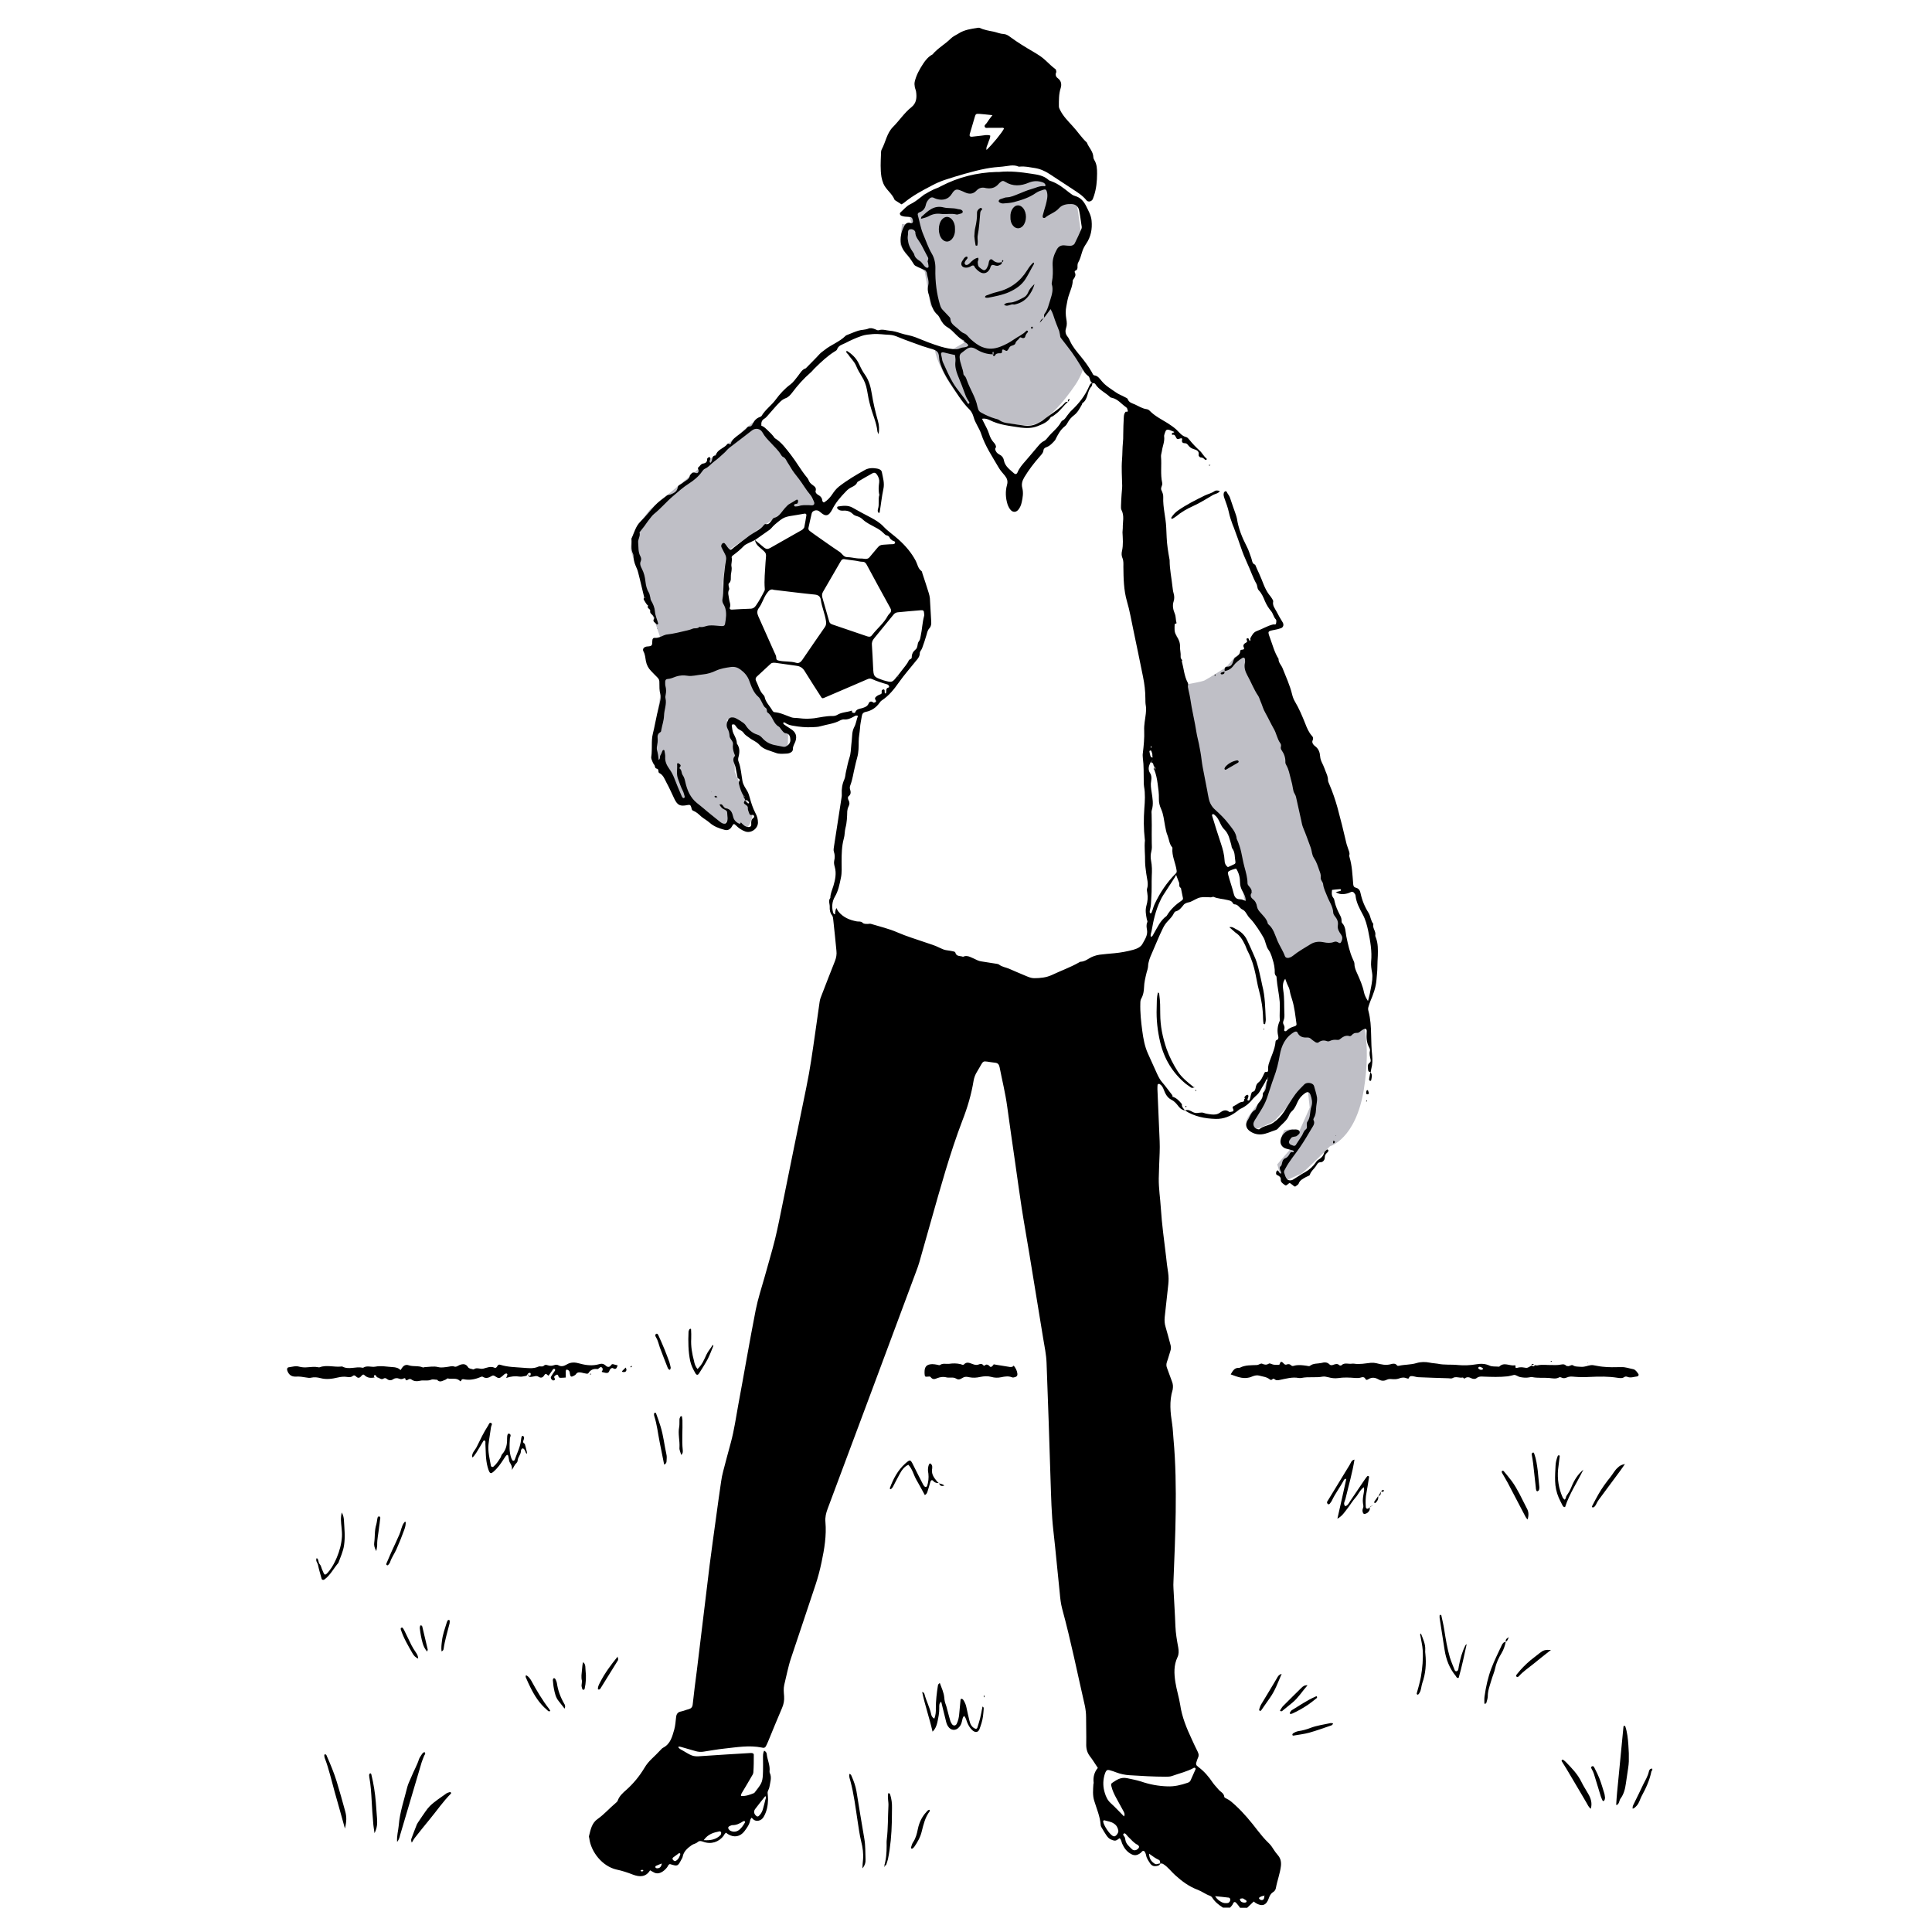 <?xml version="1.0" encoding="utf-8"?>
<!-- Generator: Adobe Illustrator 27.3.0, SVG Export Plug-In . SVG Version: 6.00 Build 0)  -->
<svg version="1.1" id="Layer_1" xmlns="http://www.w3.org/2000/svg" xmlns:xlink="http://www.w3.org/1999/xlink" x="0px" y="0px"
	 viewBox="0 0 1300 1300" style="enable-background:new 0 0 1300 1300;" xml:space="preserve">
<style type="text/css">
	.st0{opacity:0.25;fill:#01031C;enable-background:new    ;}
</style>
<g id="Relleno">
	<path class="st0" d="M874.8,694.4l-4.2-3.2c0,0-8.2,2.2-9.3,7.2c-0.7,3.3-5.5,18.1-9,29c-1.7,5.5-2.5,10.1-3.4,11.7
		c-2.5,4.7-11.3,13.4-10.1,16.1c1.2,2.7,5.1,4.3,6,4.5s11.3-4.2,12.7-5.5s22.1-24.2,22.1-24.2l1.7,15.3l-7,15.8l-4.9-1.3l-5.2,0.6
		l-1.7,3.7l5.8,9.1l-8.9,10.3l3.1,10.3l4.3-0.2c0,0,7.6-3.3,8.9-3.9s16.3-15.4,16.3-15.4l2.9-3c0,0,17.3-4.6,22.8-38.2
		c5.4-33.6-1.8-50-1.8-50S878.8,695.3,874.8,694.4L874.8,694.4z"/>
	<path class="st0" d="M837.8,438l-7.1,4.3L825,449c0,0-12.5,7.9-14.6,8.9s-14.9,3.1-14.9,3.1l14.6,83c0,0,2-6.2,10,7.1
		s12.2,21.5,12.2,21.5l4.9,32.5l26.3,40.5l22.8-6.9l18.9-2.9l-16.4-52.8l-19.3-87.5L837.8,438L837.8,438z"/>
	<path class="st0" d="M530,503.4c-13.5,3.8-37.4-20-37.4-20l-3.6,1.1l5.2,17.5l0.2,17.4c0,0,11.2,25.8,11.8,27.9s-1.8,9.8-4.8,9.8
		s-10.8-6.8-10.8-6.8l-3.4,4.6l-8.6-3.1l-16.6-13.6l-5.7,0.3l-11.8-24.7l-5.2-1.2l-0.8-7l6-39.3l-1.8-17.6l2.6-16.8
		c0,0-21.1-60.6-21-62.6s0.5-7.2,2.4-11.4s8.3-12,10.3-14.6c1-1.3,18.7-15.6,35.8-30.1s32.7-28.1,32.7-28.1s1.2-1.5,2.3-0.4
		c0.5,0.5,13.3,11.4,22.5,23.8c10.9,14.8,18.4,31.4,18.4,31.4l-20,3.5l-39.9,27.9l-2.4,21.1l1.5,16.1l12.5,41.6
		c0,0,14.6,26.1,16.4,27.8c1.8,1.7,13.6,14.4,13.6,14.4L530,503.4L530,503.4z"/>
	<path class="st0" d="M729,247.7c0,0-1.4,5.3-5.4,11.2c-7.2,10.6-20.3,27.2-31.8,27.3c-8.6,0.1-29.2-2.8-42.2-15
		c-8.3-7.9-15.4-20.5-18.7-29.1c-2.3-6-2-9.7-2-9.7l11.8,2.8l8.1-4.7l-22.6-24.8l-3.9-22.8l-12.8-12l-3.8-6.2l1.2-14l6.7,0.7
		l-2.7-10l10.7-10.7l30.8-10.9l38-0.7l8.5,1.4l25.3,13.6l3.3,23.4l-11.9,23.5l-3.3,41.6L729,247.7L729,247.7z"/>
</g>
<g>
	<path d="M842.2,600.6c-1.1,1.6-0.7,3.2,0.6,4.2c1.8,1.4,2.7,3.1,3,5.2c0.3,1.5,1,2.6,2,3.7c2,2.4,4.6,4.5,5.3,7.8
		c0,0.1,0.1,0.3,0.3,0.4c3.5,2.9,4.5,7.2,6.2,11.2c1.5,3.5,3.7,6.6,5,10.3c0.4,1,1.4,1.3,2.4,1.1c1.1-0.2,2.1-0.7,3-1.4
		c3.7-3,7.9-5.3,11.9-7.8c2.8-1.7,5.7-1.9,8.7-1.3c2.4,0.5,4.7,0.7,7-0.2c1.2-0.5,2.1-0.1,3.1,0.5c1.1,0.6,1.4,0.3,2-1
		c0.7-1.6,0.7-2.9-0.3-4.4c-1.3-1.8-2.6-3.9-2.2-6.2c0.4-2.5-0.5-4.3-1.9-6.1c-0.6-0.7-1.2-1.7-1.2-2.5c-0.2-4.2-2.7-7.4-4.1-11.1
		c-1-2.7-2.4-5.1-2.7-8.1c-0.2-1.6-1.9-2.7-1.6-4.7c0.2-1.5-0.4-3.1-1-4.6c-1-2.9-1.9-5.8-3.6-8.3c-1.4-2.1-1.3-4.5-2.1-6.8
		c-1.7-4.6-3.3-9.2-5.2-13.7c-0.6-1.5-0.9-3-1.2-4.6c-1.1-5.1-2.3-10.2-3.4-15.3c-0.2-1.1-0.6-2.1-1.2-3.1c-0.5-0.8-0.8-1.8-0.9-2.7
		c-0.4-2.5-0.9-4.8-1.6-7.2c-0.8-3-1.3-6.1-2.9-8.9c-0.4-0.7-0.8-1.5-0.7-2.3c0.1-3-0.9-5.6-2.6-8c-0.5-0.7-0.6-1.5-0.4-2.3
		c0.2-0.8,0.1-1.6-0.4-2.3c-2.2-3-2.6-6.8-4.5-9.9c-2-3.5-3.6-7.1-5.6-10.6c-1.5-2.5-2.1-5.3-3.3-7.9c-0.5-1.1-0.8-2.5-1.5-3.5
		c-3-4.4-4.8-9.4-7.4-14c-1.4-2.6-2.2-5.3-1.5-8.3c0.2-0.7,0-1.6,0-2.4c-0.1-0.9-0.9-1.3-1.7-0.8c-2.3,1.4-4.5,3.1-6.1,5.3
		c-1.5,2.1-3.5,3.1-5.9,3.6l0.1,0.1c-0.3-1.4,0-3.2,1.4-3.1c3.3,0.2,3.8-2.2,4.5-4.3c0.3-0.8,0.6-1.5,1.2-1.9
		c1.6-1.1,3.2-2.1,3.3-4.3c0.1-1,1.1-0.9,1.9-1c0.5-0.1,0.9-0.7,0.7-1.1c-1.1-1.9,0-2.9,1.5-3.7c0.8-0.4,0.6-1,0.3-1.6
		c-0.2-0.5-0.3-1,0.3-1.2c0.8-0.2,1.1,0.3,1.3,1c0.1,0.3,0.2,0.5,0.4,0.8c1-0.5,0.1-1.4,0.5-2c1.1-1.9,1.9-3.8,4.3-4.7
		c3.7-1.3,7-3.5,10.9-4.4c0.7-0.2,1.8,0.4,2-0.6c0.2-0.9,0.4-2.3-0.1-2.8c-1.6-1.6-1.8-4-3.3-5.7c-1.6-1.9-3-4.2-4-6.5
		c-1.1-2.7-2.2-5.3-4.2-7.4c-1.2-1.2-0.8-3-1.6-4.4c-2.5-4.4-4-9.3-6.2-13.9c-1.6-3.5-3-6.9-4.2-10.5c-1.3-4-2.8-7.9-4.2-11.8
		c-0.4-1.2-0.9-2.4-1.4-3.6c-1-2.7-1.9-5.4-2.5-8.2c-0.7-3.3-1.9-6.4-3-9.5c-0.4-1.2-0.8-2.4-0.4-3.7c0.1-0.4,0.5-0.8,0.9-1
		c0.5-0.3,0.9,0.1,1.1,0.5c0.6,1.3,1.6,2.3,2.1,3.7c1.2,3.8,2.6,7.5,3.9,11.3c0.3,0.9,0.6,1.8,0.8,2.8c1,6.7,3.5,12.8,6.6,18.8
		c1.3,2.4,2,5,3,7.6c0.7,1.7,0.4,3.9,2.7,4.7c0.9,2,1.7,4.1,2.7,6.1c2.2,4.6,3.4,9.6,6.5,13.8c0.7,0.9,1.4,1.7,2,2.7
		c0.4,0.7,1,1.5,0.9,2.1c-0.6,2.7,1.1,4.6,2.2,6.7c1.3,2.5,2.7,5,4.2,7.4c0.9,1.5,0.5,3.3-1.2,3.9c-1.3,0.5-2.7,0.8-4.2,1.1
		c-4.8,0.9-4.8,0.9-3.2,5.3c1.8,4.8,3,9.8,5.8,14.2c-0.1,2.6,1.9,4.2,2.7,6.3c2.3,5.8,4.9,11.4,6.4,17.5c0.4,1.7,1,3.4,1.9,4.9
		c2.8,4.7,4.9,9.7,6.9,14.7c1.2,3.1,2.4,6.1,4.7,8.6c0.7,0.7,0.9,1.7,0.3,3c-0.6,1.2,0.4,2.9,1.6,3.7c2.5,1.8,3.3,4.3,3.5,7
		c0.2,3,2,5.3,2.9,8c0.9,2.7,2.4,5.1,2.4,8.1c0,0.9,0.6,1.8,0.9,2.7c2.2,5.1,4,10.4,5.5,15.8c2.1,7.8,4.1,15.7,5.9,23.6
		c0.3,1.4,0.9,2.7,1.3,4.1c0.4,1.4,1.2,2.6,0.7,4.2c-0.1,0.4,0.1,0.9,0.2,1.4c1.7,5.7,1.9,11.6,2.4,17.5c0.1,1.4,0.2,2.5,1.8,2.9
		c2,0.5,2.9,2,3.2,3.8c1,4.7,2.8,9.1,5.4,13.2c1.4,2.3,1.4,5.3,3.2,7.4c-0.8,2.8,1.9,4.9,1.3,7.7c-0.1,0.5,0.3,1.2,0.5,1.8
		c1.4,3.8,1.3,7.8,1.2,11.8c-0.1,2.6-0.3,5.1-0.3,7.7c0,2.9-0.4,5.7-0.6,8.6c-0.4,5.2-2.2,9.9-4.2,14.6c-0.5,1.2-0.8,2.4-1.2,3.6
		c-0.3,0.9-0.3,1.8,0,2.8c1.4,5.3,1.7,10.6,1.8,16.1c0.1,4.6,0.2,9.2,0.7,13.8c0.3,3.1,0.2,6-0.6,9c-0.2,0.8-0.3,1.6-0.4,2.4
		l0.1-0.1c-0.9-0.1-1.7-0.5-1.8-1.3c-0.1-1.8-0.9-3.8,1.1-5.2c0.7-0.5,0.7-1.4,0.5-2.2c-0.4-1.9-0.9-3.7-0.4-5.7
		c0.2-0.7-0.1-1.6-0.5-2.3c-1.8-3.2-1.9-6.6-1.7-10.2c0-0.5,0.1-1,0-1.4c-0.2-0.6-0.5-1.1-1.4-0.9c-0.9,0.3-1.7,0.8-2.5,1.4
		c-0.7,0.6-1.6,1.4-2.5,1.3c-1.6-0.1-2.7,0.4-3.7,1.6c-0.3,0.3-0.9,0.7-1.3,0.6c-2.8-0.9-4.8,0.6-6.8,2.2c-0.4,0.3-1.2,0.4-1.9,0.3
		c-1.6-0.2-3.1,0-4.6,0.7c-0.5,0.3-1.3,0.4-1.9,0.2c-2.1-0.8-4-0.6-5.8,0.8c-0.6,0.5-1.6,0.2-2.3-0.3c-0.9-0.6-1.9-1.3-2.7-2
		c-0.7-0.7-1.5-1-2.5-1c-2.8,0.2-5.4-0.4-6.7-3.4c-0.4-0.8-1.3-0.7-2.1-0.3c-6.1,3.5-8.7,9.3-9.8,15.7c-0.9,5.1-2.1,10.1-3.9,14.8
		c-1.7,4.6-3.1,9.4-4.7,14c-1.7,4.9-4.6,9-7.2,13.3c-0.5,0.8-1.1,1.6-1.5,2.5c-1.2,2.4,0.4,5,3,5.2c0.2,0,0.4,0,0.5,0
		c2.7-2.4,6.5-2.4,9.5-4.5c3-2,5.3-4.5,7.3-7.5c2.5-3.9,4.8-7.9,7.5-11.6c1.8-2.4,4-4.6,6.1-6.7c1.4-1.3,4.2-1.2,5.7,0
		c0.4,0.3,0.6,0.7,0.8,1.2c0.7,2.6,1.6,5.2,2,7.8c0.2,1.8-0.3,3.8-0.5,5.7c-0.3,2.7-0.1,5.5-1.6,7.9c-0.2,0.4-0.5,1-0.3,1.4
		c1.3,2.3-0.3,4.1-1.3,5.8c-2.5,4.3-5,8.5-7.8,12.6c-3.2,4.7-7,9-9.7,14.1c-0.5,1-1.3,1.9-0.9,3.1c0.5,1.5,0.9,3.1,2,4.3
		c0.8,0.9,2.7,1,4,0.2c2.7-1.6,5.3-3.5,8.1-5c3-1.7,5.4-3.9,7.3-6.7c0.4-0.7,1-1.3,1.7-1.7c1.8-1.1,3.2-2.4,3.8-4.7
		c0.2-0.8,1.2-1.4,1.9-2.1c0.1-0.1,0.6,0,0.8,0.2c0.2,0.2,0.2,0.6,0.1,0.8c-0.1,0.3-0.3,0.6-0.5,0.8c-1.1,1-1.9,1.9-1.9,3.6
		c0.1,1.5-1.3,3.1-2.5,3.1c-2.1,0-2.5,1.2-3.4,2.6c-1.3,2-3.3,3.3-4.1,5.8c-0.2,0.8-1.8,1.1-2.8,1.7c-1.9,1.1-4,2-4.8,4.4
		c-0.2,0.5-0.9,0.9-1.4,1.3c-1,0.9-1.3,0.8-2.6-0.4c-0.5-0.4-1-0.7-1.5-1.1c-0.5-0.4-0.9-0.2-1.3,0.2c-1.8,1.5-1.8,1.4-3.4,0.2
		c-1-0.8-1.9-1.5-1.8-3.1c0.1-1.3-0.9-2.3-2.2-2.8c-1.3-0.5-1-1.5-0.8-2.4c0.1-0.3,0.3-0.5,0.6-0.7c0.3-0.3,0.6-0.1,0.8,0.2
		c0.4,0.8,0.8,1.6,1.7,1.9c0.6-1.1-0.2-1.6-0.4-2.3c-0.4-1.1-0.8-2,0.4-2.9c0.5-0.4,0.6-1.4,0.8-2.2c0.3-1.3,0.8-2.5,2.1-3
		c1.6-0.6,2.5-2,3.2-3.4c0.6-1,1.1-0.8,1.9-0.7c0.4,0.1,0.7-0.1,0.6-0.5c0-0.3-0.2-0.6-0.5-0.7c-1.5-0.4-3.1-0.8-4.6-1.2
		c-2.5-0.7-4-2.8-3.8-5.2c0.3-3.9,3.9-7.4,7.8-7.6c0.8,0,1.6-0.1,2.4-0.1c1.5,0,2.5,0.6,2.7,1.5c0.3,1.4-0.9,1.9-1.7,2.7
		c-0.6,0.6-1.5,0.5-2.2,0.7c-0.6,0.1-1.4,0.3-1.7,0.7c-0.7,1-1.9,2.1-1.5,3.4c0.4,1.3,1.9,1.5,3.1,2c0.3,0.1,1-0.1,1.3-0.4
		c1.4-2.1,2.8-4.3,4.2-6.4c0.9-1.4,1.1-3.1,2.7-4.3c1.5-1.1,0-3.6,0.9-4.9c2.4-3.2,1.6-7,2.8-10.4c0.9-2.8,0.3-5.3-0.6-7.9
		c-0.8-2-1.9-2.3-3.7-1.1c-2.3,1.6-4,3.6-5.1,6.1c-1,2.2-1.8,4.3-3.7,6c-0.7,0.6-1.5,1.7-1.9,2.7c-1.5,3.9-5.1,6.1-7.6,9.1
		c-0.3,0.3-0.7,0.6-1.2,0.8c-3.3,1-6.3,2.7-9.9,3c-3,0.2-5.6-0.6-8-2.4c-2.2-1.7-2.9-4.4-1.4-6.7c1.7-2.5,2.3-5.7,5.1-7.3
		c0.6-0.3,0.8-1,1-1.6c0.5-1.2,0.9-2.5,1.8-3.4c1.4-1.6,2.6-3.2,2.5-5.4c0-0.5,0.1-1.1,0.4-1.4c2.6-2.2,1.3-5.8,2.9-8.3
		c0.1-0.2-0.1-0.6-0.2-0.9c0.2-0.1,0.6-0.2,0.6-0.4c0.1-0.3-0.2-0.5-0.4-0.2c-0.1,0.2,0,0.5-0.1,0.8c-0.3,0.1-0.7,0.1-0.8,0.3
		c-1,2.5-2.7,4.7-3.9,7.1c-0.7,1.3-1.5,2.4-2.5,3.3c-0.8,0.8-1.7,1.5-2.4,2.3c-2.4,3.1-5.2,5.5-8.8,7.1c-0.8,0.4-1.5,1.2-2.3,1.7
		c-4.2,3.2-8.7,5.1-14.1,5c-7.4-0.2-14.5-1.6-20.8-5.7c0.4-0.1,0.9-0.3,1.4-0.3c2-0.1,3.5,1.5,5.3,1.9c2.1,0.5,4.1-0.7,6.1,0.1
		c0.6,0.2,1.2,0.4,1.8,0.5c1.1,0.2,2.2,0.4,3.3,0.5c2.1,0.2,3.9,0.1,5.8-1.3c1.6-1.2,3.8-2.3,6-0.5c0.4,0.3,1.2,0,1.9-0.1
		c1.1-0.1,1.3-0.9,0.9-1.7c-0.7-1.2-0.5-1.7,0.9-2.3c1.8-0.8,3.2-2.5,5.5-2.6c0.7,0,1.2-1,1-1.9c0.8-0.3,0.6-0.7,0-1
		c0.2-0.3,0.4-0.5,0.6-0.8c0.2-0.2,0.4-0.6,0.7-0.7c0.4-0.2,0.9-0.2,1.3-0.3c0.1,0.4,0.3,0.9,0.2,1.3c-0.1,0.9-1.2,2.3-0.2,2.5
		c1.2,0.3,1.3-1.4,1.6-2.4c0.2-0.8,0.3-1.6,0.6-2.3c0.1-0.4,0.4-1.1,0.7-1.1c1.9-0.3,2-1.9,2.3-3.2c0.2-1.1,0.7-2.3,1.5-2.9
		c2.2-1.6,3-4,4.1-6.2c0.3-0.6,0.4-1.2,1.2-1.1c1.4,0.2,1.6-0.6,1.5-1.7c-0.1-1.1,0-2.2,0.3-3.3c1.5-5.2,4.3-10,4.7-15.5
		c0-0.3,0.2-0.7,0.5-0.8c1.7-0.6,1.5-2,1.2-3.2c-0.7-3.2-0.4-6.3,0.9-9.4c0.1-0.3,0.3-0.6,0.3-0.9c-0.4-4.1,0.2-8.3-0.1-12.3
		c-0.4-5.3-1.7-10.6-2.1-16c0-0.5,0-1.1-0.3-1.4c-1.4-1.3-0.8-3-1-4.5c-0.1-1.6-0.4-3.1-0.8-4.7c-0.9-2.9-1.5-5.9-3.3-8.4
		c-1.9-2.5-1.9-5.7-3.4-8.3c-2-3.6-6-9.7-8.6-12.4c-0.6-0.6-1.1-1.1-1.6-1.8c-1.2-1.6-2-3.8-4-4.7c-2-0.9-2.8-3.5-5.4-3.5
		c-0.4,0-0.9-0.5-1.1-0.9c-0.8-1.5-2.3-1.7-3.6-2c-3.1-0.8-6.3-0.8-9.3-2.1c-0.5-0.2-1.2,0.3-1.8,0.3c-2.4,0-4.9-0.4-7.2,0.1
		c-2.3,0.5-4.3,2-6.5,2.9c-0.9,0.4-1.9,0.4-2.8,0.8c-0.7,0.3-1.5,0.7-1.9,1.3c-1.5,1.9-2.9,3.8-5.4,4.4c-0.4,0.1-0.8,0.6-1,1
		c-1,2.2-2.7,3.9-4.3,5.6c-1.3,1.4-2.4,3-3.2,4.7c-2.8,5.6-5,11.4-7.5,17c-1.2,2.7-2.4,5.6-2.5,8.7c-0.1,1.4-0.6,2.8-1,4.2
		c-0.8,3.3-1.6,6.5-1.7,9.9c-0.1,2.5-0.5,5.1-1.8,7.4c-0.6,1-0.7,2.1-0.7,3.2c-0.2,6.3,0.5,12.5,1.3,18.6c0.7,5.2,1.6,10.4,3.8,15.3
		c2,4.5,4.1,9,6.1,13.5c1,2.2,2.1,4.3,3.7,6.1c2.2,2.5,4.1,5.3,6.2,7.9c0.4,0.5,0.8,1,0.4,1.7c0.3-0.1,0.4-0.1,0.2,0.1
		c0-0.1-0.1-0.2-0.1-0.3c2.8,0.9,4.7,2.9,6.4,5.1c-0.3,1.8,1.1,2.9,2,4.2c-2.2-0.3-3.7-1.8-4.9-3.5c-1.2-1.5-2.4-2.8-4.2-3.7
		c-2.7-1.3-4.1-4-5.1-6.7c-0.6-1.6-1.3-2.9-2.7-3.8c-0.5-0.4-1.5,0-1.5,0.5c-0.1,1-0.1,1.9-0.1,2.9c0.5,11.7,1,23.3,1.5,35
		c0.1,2.6,0.1,5.1,0,7.7c-0.2,5.8-0.5,11.5-0.6,17.3c-0.1,6.7,1,13.4,1.4,20.1c0.7,10.9,2.2,21.6,3.5,32.4c0.4,3.7,0.8,7.3,1.4,10.9
		c0.4,2.7,0.4,5.4,0.1,8.1c-0.8,7.3-1.6,14.6-2.4,21.9c-0.2,2.2-0.1,4.4,0.6,6.6c1.2,4,2.2,8,3.3,12c0.4,1.4,0.4,2.8-0.1,4.2
		c-0.8,2.4-1.4,4.9-2.3,7.3c-0.5,1.5-0.5,2.7,0.1,4.2c1.2,3,2.1,6,3.3,9c0.7,1.7,0.8,3.4,0.5,5.2c0,0.2,0,0.3-0.1,0.5
		c-2.3,7.6-1.5,15.2-0.3,22.8c0.5,3.3,0.6,6.7,0.9,10c1.5,16.4,1.7,32.9,1.5,49.4c-0.2,15.5-0.9,31-1.5,46.5c-0.1,1.6-0.1,3.2,0,4.8
		c0.4,8.5,1,16.9,1.3,25.4c0.2,4.8,1,9.5,1.9,14.3c0.4,2.3,0.5,4.5-0.5,6.6c-2.6,5.5-2.3,11.1-1.4,16.9c0.8,5.1,2.4,10,3.2,15
		c1.2,8.4,4.4,16,7.9,23.5c1.3,2.8,2.5,5.5,3.9,8.2c0.7,1.4,0.9,2.7,0.2,4.1c-0.3,0.6-0.5,1.2-0.7,1.8c-0.9,2.5-0.9,3,1.1,4.5
		c3.9,2.9,6.9,6.5,9.6,10.5c1.1,1.6,2.5,2.9,3.7,4.4c1.3,1.7,3.8,2.5,4,5.1c0,0.4,0.9,0.9,1.4,1.1c2.4,1.1,4.1,2.8,6,4.5
		c5.7,5.2,10.5,11.1,15.2,17.2c2.2,2.8,4.4,5.5,6.9,7.9c1.3,1.2,2.4,2.6,3.3,4.1c1,1.6,2.1,3.1,3.4,4.6c1.7,2,2.2,4.4,1.9,7.1
		c-0.6,5.1-2.5,9.9-3.4,14.9c-0.2,1.1-0.9,2.1-1.9,2.7c-1.6,1-2.3,2.5-2.9,4.2c-1.6,4.7-4.5,5.7-8.8,3.1c-0.4-0.3-0.8-0.6-1.3-1
		c-1.4,1.4-2.9,2.8-4.4,4.2c-1.6,0-3.2,0-4.8,0c-0.8-1.1-1.6-2.2-2.5-3.2c-0.8-0.9-1.6-0.9-2.1,0.2c-0.5,1.2-1.3,2-2.1,2.9
		c-1.6,0-3.2,0-4.8,0c-2.8-1.8-5.4-3.8-7.2-6.7c-0.3-0.5-0.9-1-1.4-1.2c-3-1-5.5-3-8.4-4.1c-5.7-2.1-10.6-5.7-15.1-9.8
		c-2.7-2.4-4.8-5.4-7.9-7.4c-0.7-0.5-1.4-0.6-2.2-0.4c-0.1-0.9,0-2.1-0.9-2.5c-2.3-1-4.2-2.5-6.6-4.2c0.1,3.5,1.6,5.5,4,6.9
		c0.6,0.3,1.2,0.2,1.8,0c0.6-0.2,1.2-0.2,1.8-0.4c-0.6,1.7-2.1,1.8-3.5,1.9c-1.4,0.1-2.5-0.6-3.3-1.7c-1.1-1.7-2.4-3.4-2.8-5.5
		c-0.2-1.1-0.6-2.2-1.4-3c-1.2-0.4-1.6,0.8-2.3,1.3c-2.5,1.9-4.5,2-7,0.4c-2.6-1.6-4.2-3.9-5.4-6.6c-0.5-1.1-0.5-2.5-1.7-3.7
		c-1.1,0.5-2,1.8-3.5,1.6c-1-0.1-1.8-0.5-2.7-0.9c-1.2-0.6-2-1.6-2.7-2.6c-1-1.5-1.9-2.9-2.8-4.5c-0.5-0.8-1.1-1.7-1.1-2.6
		c-0.4-5.7-2.7-10.8-4.3-16.1c-1.2-3.7-0.8-7.5-0.6-11.2c0-0.3,0.2-0.6,0.2-0.9c-0.5-3.8,0.4-7.3,2.8-10.1c-1.9-2.8-3.4-5.4-5.3-7.8
		c-2-2.6-2.6-5.3-2.5-8.5c0.1-5.9-0.1-11.8-0.1-17.8c0-2.6-0.3-5.1-0.8-7.6c-5-21.8-9.4-43.8-15.3-65.4c-0.9-3.4-1.3-6.9-1.6-10.4
		c-1.5-14-2.7-28-4.3-42c-1.3-11.3-1.5-22.6-1.9-34c-0.8-26.4-1.7-52.8-2.7-79.1c-0.2-5.6-1.4-11.1-2.3-16.6
		c-3.1-18.9-6.2-37.9-9.3-56.8c-1.7-10.4-3.6-20.8-5.2-31.2c-1.5-10-2.9-19.9-4.3-29.9c-1.8-12.7-3.7-25.3-5.4-38
		c-1.2-8.9-3.4-17.6-5.1-26.4c-0.4-1.8-1.1-2.8-3-3c-9.9-1.1-6.8-2.7-12.1,5.9c-1.2,1.9-2,3.9-2.4,6.2c-1.5,9.2-4.1,18-7.5,26.7
		c-8.5,22.3-14.8,45.3-21.3,68.2c-2.6,9.1-5.1,18.2-7.7,27.2c-0.6,2.1-1.4,4.3-2.2,6.4c-19.8,53.2-39.6,106.4-59.5,159.5
		c-1.1,2.9-1.8,5.8-1.5,8.9c0.8,9.2-0.7,18.1-2.6,27.1c-1.1,5.2-2.4,10.2-4.1,15.3c-5.5,16.4-10.9,32.8-16.4,49.1
		c-2,5.9-3.1,12.1-4.6,18.1c-0.6,2.5-0.3,5.1-0.1,7.7c0.2,2.8-0.3,5.4-1.4,7.9c-3.2,7.5-6.3,15-9.4,22.6c-0.4,1-0.9,2-1.4,3
		c-0.5,1-1.3,1.4-2.3,1.1c-0.2,0-0.3-0.1-0.5-0.1c-8.5-1.7-16.9-0.2-25.3,0.7c-4.8,0.5-9.5,1.4-14.2,2.1c-1.6,0.2-3.2,0.1-4.7-0.3
		c-3.4-1-6.8-1.9-10.1-2.9c-0.6-0.2-1.2-0.4-2,0c0.8,1.5,2.4,1.9,3.6,2.7c6.7,4,6.7,3.9,14.4,3.3c10-0.7,20.1-1.3,30.2-1.9
		c0.5,0,1-0.1,1.4,0c0.7,0.1,1.3,0.4,1.3,1.1c0,4,0,8-0.3,12c-0.1,1-0.8,2-1.4,3c-1.8,3.2-3.7,6.3-5.6,9.5c-0.5,1-1.4,1.8-1.3,3.3
		c3.1,0.2,5.9-0.8,8.6-1.9c0.5-0.2,0.9-0.9,1.3-1.4c4.4-5.6,4.7-6.4,4.9-13.5c0.1-2.9,0-5.8,0-8.6c0-1.7-0.1-3.5,0.8-5.1
		c1,0.5,1.6,1.3,1.7,2.2c0.4,4,2.4,7.6,1.9,11.7c0,0.3,0,0.7,0.1,0.9c1.6,3.3,0.3,6.5-0.2,9.7c-0.2,1.3-1.3,2.7-1.2,3.9
		c0.1,1.4,0.3,2.8,0.3,4.3c-0.1,4.2-0.8,8.2-3,11.9c-0.8,1.3-1.9,2.2-3.4,2.5c-1.7,0.3-3.1-0.2-4.2-1.6c-0.1-0.1-0.2-0.2-0.5-0.4
		c-0.3,0.5-0.8,1-0.9,1.6c-0.5,3-2.2,5.2-3.9,7.5c-2.8,3.7-7,4.5-11,2c-0.5-0.3-1-0.7-1.3-1c-1,0.5-1.2,1.3-1.7,2
		c-3.1,4.3-8.5,6-13.6,4.1c-1.5-0.5-2.7-0.9-4,0.3c-1.1,1-2.6,1.1-3.8,1.9c-2.9,2.1-5.5,4.2-6.2,8c-0.1,0.6-0.5,1.1-0.8,1.7
		c-2.5,4.7-2.5,4.7-7.7,3.1c-1.1,0.2-1.3,1.3-1.8,2c-0.9,1.2-1.9,2.2-3.1,3c-2,1.3-4.1,1.8-6.3,0.4c-0.7-0.4-1.3-0.7-2.2-1.2
		c-2.9,4.8-7.3,4.5-11.5,2.9c-3.6-1.4-7.2-2.6-11-3.4c-9.5-2.1-17.3-11.8-18.4-21.1c-0.1-0.5-0.3-1-0.2-1.4
		c1.1-4.3,1.8-8.8,5.9-11.6c4.4-3.1,8-7.3,12.2-10.8c0.5-0.4,1-0.9,1.2-1.4c1.1-3.2,3.5-5.3,5.9-7.4c4.8-4.3,8.8-9.2,12.1-14.7
		c1.4-2.4,3.1-4.4,5.1-6.3c1.9-1.7,3.6-3.6,5.4-5.4c0.7-0.7,1.3-1.5,2.1-1.9c5-2.6,6.1-7.5,7.5-12.3c0.7-2.6,0.9-5.4,1.2-8.1
		c0.2-2.1,1-3.6,3.4-4c1.7-0.3,3.3-1.1,5-1.5c1.8-0.5,2.6-1.4,2.8-3.3c0.8-7.6,1.8-15.2,2.8-22.9c1.5-12.4,3-24.8,4.5-37.1
		c1.4-11.3,2.7-22.6,4.1-33.8c1.4-10.6,2.8-21.2,4.3-31.8c1.1-8.1,2.2-16.2,3.4-24.2c0.3-2.4,0.8-4.7,1.4-7c1.7-6.5,3.4-13,5.2-19.5
		c2.2-8.2,3.4-16.6,4.9-24.9c4-21.4,7.6-42.8,11.8-64.2c1.5-7.5,3.9-14.8,6-22.2c2.3-8.5,4.9-16.9,7-25.4c1.9-7.8,3.4-15.6,5-23.4
		c5.3-26.2,10.6-52.3,16-78.5c2.6-12.4,4.3-24.9,6.1-37.4c1-6.8,1.9-13.6,2.9-20.4c0.2-1.6,0.8-3.1,1.4-4.6
		c2.9-7.6,5.9-15.2,8.9-22.8c0.9-2.3,1.3-4.6,1-7c-0.7-6.8-1.3-13.7-2.1-20.5c-0.1-1.1-0.2-2.4-0.8-3.2c-1.4-1.8-1.7-3.7-1.6-5.8
		c0.1-2-1.2-4.1,0.4-6c0-2.9,1.3-5.5,2.1-8.2c1.2-4.1,2.1-8.3,0.9-12.6c-0.4-1.4-0.7-2.8-0.4-4.2c0.5-2.1,0.5-4-0.2-6.1
		c-0.4-1.1-0.1-2.5,0.1-3.8c1.6-10.6,3.3-21.1,4.9-31.7c0.2-1.1,0.4-2.2,0.3-3.3c-0.2-3.4,0.3-6.7,1.7-9.8c0.8-1.8,0.7-3.7,1.2-5.5
		c0.7-3.1,1.3-6.2,2.3-9.3c0.9-2.6,0.9-5.6,1.2-8.4c0.3-2.2,0.4-4.4,0.6-6.6c0.1-1.9,0.5-3.8,1.4-5.5c1.3-2.4,1.5-5.1,2.5-7.5
		c-1.5-0.6-2.2,0.2-3,0.6c-2,1.1-4,2-6.4,1.8c-0.7-0.1-1.6,0.2-2.3,0.5c-4.2,2.4-9.1,2.8-13.6,4.1c-1.7,0.5-3.5,0.5-5.2,0.6
		c-2.2,0.1-4.5,0.1-6.7-0.1c-2-0.2-4.1-0.4-6.1-0.8c-2-0.3-4.1-0.8-5.8-2.1c-0.4-0.3-1-0.3-1.2,0.1c-0.1,0.3,0.3,0.9,0.6,1.1
		c1.6,1.1,3.2,2.2,4.8,3.2c3.1,2,4,4.7,2.8,8.2c-0.6,1.7-1.8,3.2-1.7,5.3c0,1.3-1.2,2.2-2.5,2.6c-0.6,0.2-1.3,0.3-1.9,0.3
		c-2.4,0.1-4.9,0.4-7.1-0.5c-3.8-1.5-8.1-2.1-11-5.4c-1.9-2.2-4.8-3.1-7-4.9c-1.3-1-2.7-1.7-3.6-3.1c-0.7-1.1-1.9-1.7-3-2.3
		c-1.4-0.7-2-2-2.9-3.1c-0.2-0.3-0.8-0.4-1.3-0.4c-0.5,0-0.9,0.4-0.8,1c0.3,1.7,0.3,3.4,1.1,5.1c1,2.1,2.3,4.2,2.3,6.8
		c2.2,3,1.9,6.2,1,9.5c-0.2,0.9-0.2,2,0.2,2.8c1.6,4.2,1.8,8.7,2.6,13.1c0.5,2.5,1.9,4.4,3.1,6.4c0.8,1.4,1.3,2.8,1.7,4.3
		c1,3.7,2.1,7.3,3.9,10.7c1.1,2,1.7,4.1,1.7,6.4c0,3.9-4.4,7.4-8.5,6c-2.5-0.9-4.5-2.3-6.3-4.1c-1.3-1.3-1.7-1.2-2.6,0.5
		c-1.1,2.1-2.9,3.1-5,2.5c-3.7-1-7.2-2.2-10.2-4.9c-1.7-1.5-3.8-2.6-5.6-4.1c-1.6-1.5-3.3-3.1-5.4-3.9c-1.1-0.4-1-1.5-1.3-2.4
		c-0.5-1.5-1-1.7-2.5-1.4c-4.9,1-6.7,0.2-8.8-4.1c-1.8-3.7-3.4-7.5-5.4-11.1c-1.2-2.3-2.1-5-4.7-6.3c-1.3-0.6,0-2.7-1.8-3
		c-1.5-0.3-1-1.8-1.7-2.6c-0.8-0.9-1.2-2.2-1.7-3.4c-0.2-0.6-0.4-1.3-0.3-1.9c0.9-5.2-0.2-10.5,1.1-15.7c1.1-4.3,1.8-8.7,2.8-13
		c0.7-3.1,1.6-6.2,2.2-9.3c0.3-1.4,0.4-3,0-4.3c-0.7-2.5-0.6-5.1-0.6-7.6c0.1-1.6-0.4-2.7-1.6-3.8c-1.4-1.3-2.7-2.8-4-4.1
		c-1.9-1.9-3-4.1-3.5-6.7c-0.4-2.2-0.5-4.4-1.6-6.4c-1-1.8,0.4-3.3,2.6-3.4c3-0.2,3.3-0.6,3.3-3.5c0-1.5,0.5-2.4,1.7-2.3
		c2.2,0.2,4-0.8,5.9-1.6c0.6-0.2,1.2-0.5,1.8-0.6c4.9-0.5,9.7-1.8,14.5-2.9c1.1-0.2,2-0.6,3.1-1c1.4-0.7,3.4,0.2,4.7-1.3
		c2.3,0.6,4.3-0.7,6.5-0.9c2-0.2,4.1,0,6.2,0.2c4.9,0.5,4.3,0.2,5-4.1c0.5-3.5,0.5-7.2-1.5-10.5c-0.6-1-0.9-2-0.7-3.2
		c1-5.2,0.4-10.5,1-15.7c0.4-3.5,0.7-7,1.3-10.4c0.3-1.7,0.2-3.1-0.7-4.6c-0.8-1.4-1.4-2.8-2.2-4.3c-0.4-0.8-0.2-1.5,0.2-2.2
		c0.5-0.8,1.5-1,2-0.4c0.6,0.7,1.2,1.5,1.7,2.3c2.4,3.2,2.5,1.8,4.4,0.4c3.5-2.7,7-5.5,10.6-8.1c3.2-2.3,7-3.7,9.5-6.9
		c0.3-0.4,0.8-0.8,1.1-0.8c2.5,0.7,3.3-1.4,4.5-2.8c0.4-0.5,0.6-1.1,1.3-1.3c3.9-1,5.4-4.7,8-7.3c0.8-0.8,1.4-1.6,2.4-2.1
		c1.5-0.8,3-1.8,4.5-2.7c0.4-0.3,1-0.3,1.2,0.2c0.2,0.4,0.1,0.9,0,1.3c-0.1,1.4-1.3,1-2.1,1.3c-0.2,0.1-0.5,0.5-0.5,0.7
		c0,0.6,0.4,0.9,0.9,0.9c0.8,0,1.6-0.1,2.4-0.3c2.2-0.8,4.4-0.6,6.6-0.6c0.8,0,1.6,0.2,2.4,0.1c1.1-0.1,1.6-1,1.2-2.1
		c-0.8-1.7-1.5-3.7-2.7-5.1c-2.8-3.3-4.9-7.1-7.5-10.5c-2-2.6-4.2-5.2-5.8-8.1c-0.6-1.1-1.4-2.2-2-3.2c-0.8-1.3-1.3-2.9-3-3.6
		c-0.5-0.2-1-0.9-1.3-1.4c-1.8-3.1-4.5-5.4-6.8-8c-2.1-2.2-4.2-4.3-5.7-7.1c-1.5-2.6-4.6-3.1-7-1.3c-5.1,3.9-10,7.8-15.1,11.6
		c-1.6,1.2-2.6,2.8-4.1,4c-2,1.8-3.9,3.6-6.1,5.2c-2.2,1.6-3.8,3.9-6.4,5c-0.9,0.4-1.4,1.2-2,2c-2.3,3.3-5.4,5.8-8.8,8
		c-3.8,2.4-7.1,5.4-10.5,8.3c-4.5,3.8-8.3,8.4-12.9,12.1c-1.5,1.2-2.5,2.9-3.7,4.3c-1,1.2-1.8,2.6-2.8,3.9c-1.1,1.4-2.2,2.8-3.3,4.2
		c0.8,2.5-1.2,4.6-0.9,7c0.3,3-0.1,6.1,1.4,8.9c0.6,1.2,0.9,2.2,0.3,3.6c-0.8,1.7,0,3.5,0.8,5c1.4,2.7,2.1,5.6,2.4,8.6
		c0.3,2.5,0.8,5,2.2,7.3c0.5,0.8,0.7,1.8,0.9,2.7c0.3,0.9,0.2,2,0.7,2.8c1.4,2.4,2.4,4.7,2.6,7.5c0.2,2.6,1.4,5.1,2.1,7.7
		c0.1,0.2-0.1,0.7-0.2,0.8c-0.2,0.1-0.7,0.1-0.8,0c-0.7-1.2-3.1-1.7-1.7-3.8c0.5-0.7-0.2-1.2-0.5-1.7c-0.6-1.2-2.5-1.7-2.1-3.5
		c0.3-1.5-2.6-1.7-1.4-3.6c-1.4-1-1.9-2.5-2.8-3.8c-0.5-0.7-0.1-1.2,0.3-1.7c0.1,0.1,0.3,0.1,0.4,0.2c0.4,0.3,0.5,0.2,0.3,0
		c-0.1-0.2-0.5-0.1-0.8-0.1c-1.4-5.7-2.7-11.4-4.1-17c-0.3-1.4-0.9-2.7-1.5-4c-0.9-1.9-1.4-3.9-1.6-6c-0.1-0.8,0-1.7-0.3-2.3
		c-1.7-3.2-0.8-6.6-1.1-9.8c0-0.3-0.1-0.7,0.1-0.9c1.9-3.8,2.7-8.1,6-11.2c3.4-3.3,6.3-7.1,9.5-10.6c2.5-2.7,5.5-4.8,8.4-7
		c0.6-0.4,1.5-0.3,2.3-0.6c2.2-0.9,4.4-1.9,4.8-4.7c0.1-0.9,0.6-1.4,1.4-1.8c1-0.5,1.9-1.2,2.8-1.9c1.7-1.2,3.7-2,4-4.4
		c0-0.3,0.4-0.5,0.6-0.7c0.8-1.1,1.5-1.7,3.2-1c1.6,0.6,2.4-0.7,1.9-2.3c-0.1-0.4-0.6-0.9-0.1-1.3c1.1-0.9,1.8-2.5,3.3-2.7
		c1.9-0.3,2.8-1.1,2.7-3.1c0-0.3,0.5-0.8,0.8-1c0.2-0.2,0.6-0.3,0.9-0.2c0.2,0.1,0.4,0.4,0.5,0.7c0.2,1-1.3,2,0,3.2
		c0.4-0.5,0.8-1,1-1.5c0.4-1.4,0.1-3.4,2.4-3.5c0.1,0,0.3-0.2,0.3-0.3c1.1-4,5.6-4.5,7.7-7.4c0.3-0.4,0.8-0.4,1.2-0.1
		c0.5,0.4,1,0.4,1.1-0.2c0.9-3,3.5-4.5,5.7-6.2c1.6-1.1,2.9-2.4,4.4-3.6c0.7-0.6,1.1-1.7,2.2-1.7c1.5,0.1,2-0.9,2.5-1.9
		c1-2.1,2.5-3.7,4.7-4.5c0.4-0.2,1-0.4,1.2-0.7c2.5-4.3,6.7-7.1,9.6-11.1c2.8-3.8,6-7.3,9.8-10.1c2-1.5,3.5-3.7,5.1-5.7
		c1.6-2,2.7-4.4,5.3-5.2c3.1-3.2,6.3-6.3,9.3-9.6c1-1.1,2.2-1.8,3.3-2.7c4.4-3.6,10-5.4,14.1-9.5c0.2-0.2,0.5-0.4,0.8-0.5
		c2.6-1,5.2-2.2,7.8-3c2.2-0.7,4.6-0.5,6.8-1.4c1.4-0.6,3.1-0.2,4.7,0.5c0.7,0.3,1.6,0.8,2.2,0.6c2.6-0.9,4.9,0.1,7.4,0.3
		c2.6,0.2,5,0.9,7.4,1.7c3.2,1.1,6.5,1.4,9.7,2.6c3,1.1,5.8,2.4,8.8,3.5c5.5,2,11,4.1,17,4.6c1.6,0.1,3.1,0.2,4.6-0.6
		c1.7-0.9,3.9-0.2,5.4-1.7c-0.1-1.8-2.5-1.8-2.9-3.5c-4.5-1.9-6.8-6.4-10.9-8.8c-2.5-1.4-4.2-3.8-5.4-6.4c-0.4-0.8-1-1.7-1.7-2.3
		c-4.3-3.9-4.3-9.7-6-14.6c-0.5-1.5-0.3-3.5,0-5.1c0.7-3-0.7-5.6-1-8.4c-0.1-0.6-0.7-1.1-1-1.6c0,0,0.3,0.2,0.3,0.2l-0.2-0.2
		c-2.3-1-4.6-1.9-6.8-3.1c-0.6-0.3-1.1-1.1-1.5-1.8c-1.6-2.6-3.4-5-5.4-7.3c-2.8-3.3-3.5-7.4-2.7-11.6c0.3-1.9,1-3.7,1.8-5.4
		c0.9-2,2.2-3.5,4.9-2.6c0.8,0.3,1.5-0.6,1.3-1.5c-0.4-2.2-0.9-2.6-3-2.7c-1.6-0.1-3.2-0.1-4.7-0.7c-1-0.4-1.5-1.6-0.7-2.3
		c2.2-1.9,3.9-4.2,6.6-5.5c2.3-1.1,4.4-2.6,6.4-4.2c3.9-3.1,8.2-5.5,12.9-7.2c0.4-0.2,0.8-0.5,1.3-0.7c11.7-6.1,24.1-9.2,37.2-9.6
		c0.6,0,1.3,0,1.9,0c7.4-0.8,14.7,0.1,21.9,1.2c4.1,0.6,8.2,1.2,11.5,4.2c0.4,0.4,1.1,0.6,1.7,0.8c4.6,1.6,8.3,4.6,12.1,7.6
		c1.3,1,2.5,2,4.1,2.4c3.5,1,5.6,3.4,7.2,6.5c1.6,3.3,3.5,6.4,3.8,10.2c0.5,5.6-0.5,10.7-3.6,15.3c-1.3,1.9-2.3,3.8-2.9,6
		c-0.7,2.3-1.3,4.6-2.5,6.7c-0.4,0.7-0.5,1.5-0.5,2.3c0.1,1.3,0.1,2.6-1.4,3.2c-0.5,0.2-0.6,0.8-0.4,1.2c0.9,1.7,0.2,3-0.8,4.4
		c-0.3,0.4-0.6,0.8-0.6,1.3c-0.1,3.1-1.3,5.8-2.3,8.7c-1,2.7-1.5,5.5-2,8.4c-0.6,2.8-0.5,5.8,0,8.6c0.4,2.1,0.5,4.1-0.2,6.1
		c-0.7,2.1-0.4,4,1.1,5.8c0.7,0.8,1.1,1.9,1.6,2.9c1.7,3.8,4.4,6.9,7,10.1c2.8,3.4,5.5,7,7.7,10.9c0.5,0.8,0.6,1.9,1.8,2.1
		c2.3,0.3,3.5,2.3,4.8,3.8c2.7,3.3,6.3,5.3,9.7,7.7c1.8,1.3,4,2,5.9,3.1c0.7,0.4,1.7,0.7,1.9,1.3c0.8,2.4,3,2.8,4.8,3.6
		c2.6,1.2,5,2.8,7.9,3.2c0.7,0.1,1.6,0.5,2.1,1.1c3.5,3.6,8,5.8,12.2,8.4c2,1.3,3.9,2.6,5.7,4.2c2,1.9,3.7,4.4,6.7,5.1
		c0.8,0.2,1.5,1.1,2.1,1.8c2.1,2.6,4.4,5,6.9,7.3c1.7,1.5,2.7,3.8,4.6,5.3c0.3,0.2,0.3,0.7-0.1,0.8c-0.2,0.1-0.7,0.2-0.9,0
		c-0.8-0.8-1.5-1.5-2.8-1.5c-0.7,0-1.6-1-1.5-1.7c0.6-2.8-1.7-3.4-3.2-3.9c-1.7-0.5-2.8-1.3-3.8-2.6c-0.6-0.8-1.2-1.4-2.3-1.4
		c-1.6,0-2.2-0.8-1.8-2.5c0.2-0.7-0.4-1-1.2-0.7c-1.9,0.7-2.3,0.6-3-0.9c-0.6-1.2-1-1.9-2.4-1.5c-0.1,0-0.4-0.5-0.3-0.7
		c0-0.3,0.3-0.6,0.5-0.7c0.4-0.2,1,0,1.1-0.6c-1-0.4-1.9-0.8-2.9-1.2c-2.1-0.7-2.7-0.3-3.4,1.9c-0.2,0.8-0.6,1.6-0.5,2.3
		c0.5,3.5-1.1,6.6-1.5,9.9c-0.2,1.3-0.7,2.5-0.6,3.7c0.5,5.9-0.5,11.9,0.8,17.7c0.4,1.9-1.4,3.2-0.5,5c0.7,1.4,1.3,3.1,1.2,4.6
		c-0.3,6.9,1.7,13.6,2,20.4c0.1,2.2,0.2,4.5,0.3,6.7c0.2,4.9,1,9.8,1.9,14.7c0.1,0.3,0.1,0.6,0.1,0.9c0,5.9,1.3,11.7,1.9,17.5
		c0.2,1.4,0.3,2.9,0.7,4.2c0.6,1.9,0.7,3.9,0.1,5.7c-1,3-0.3,5.7,0.8,8.4c0.8,2,0.5,4,1.1,6c0.3,0.9-1.2,0.4-1.2,1
		c-0.1,2.7-0.5,5.4,1.3,7.8c0,0-0.2-0.1-0.2-0.1l0.1,0.2c1.5,2.2,2.5,4.5,2.4,7.3c-0.1,2.1,0.6,4.3,0.4,6.5c-0.1,1,0.4,1.8,1.1,2.5
		l0.1-0.1c-0.2,0.3-0.5,0.6-0.4,0.8c1.3,4.9,1.6,10,4,14.5c0.5,0.9,0,1.9,0.1,2.8c0.4,2.5,1.1,4.9,1.5,7.4
		c1.1,7.9,3.1,15.6,4.3,23.5c0.4,2.5,1.1,4.9,1.6,7.4c0.7,3.6,1.4,7.2,1.8,10.8c0.2,1.8,0.5,3.5,0.8,5.2c1,5.2,2,10.3,3,15.5
		c0.3,1.7,0.6,3.5,1,5.2c0.6,3,2,5.6,4.4,7.7c3.2,2.9,6.3,5.9,8.9,9.3c2.3,3.1,5.2,6,5.5,10.2c3.1,5.9,3.5,12.5,5.2,18.8
		c1,3.7,2.1,7.4,2.1,11.2c0,1,0.9,1.7,1.4,2.4c0.8,1,1.6,2,1.3,3.4L842.2,600.6z M572.7,481.4c-0.4,0.1-0.4,0-0.2-0.3
		c0.1,0.1,0.1,0.2,0.2,0.2c0.1-0.7,0.2-1.5,0.3-2.2c0.9,0.5,2.1,1.1,2.5,0.1c0.9-2.2,2.9-2.2,4.6-2.7c1.8-0.6,3.6-1.1,4.4-3.2
		c0.5-1.3,1.8-1.7,3.1-0.6c0.2,0.2,0.6,0.1,0.9,0c0.7-0.2,1.3-0.7,0.8-1.4c-0.8-1.1-0.7-1.8,0.4-2.7c0.9-0.7,1.8-1.1,2.9-1.5
		c1.4-0.5,0-2.2,1.1-2.9c0.2-0.2,0.5-0.3,0.8-0.3c0.4-0.1,0.5,0.2,0.7,0.5c0.3,0.7-0.4,1.8,0.7,2.3c1.1-1.3-0.5-3.5,2-4.1
		c0.8-0.2,0.2-1.8-0.9-2.1c-3.5-1-7-2.1-10.3-3.6c-1.1-0.5-2.2-0.3-3.2,0.2c-2.9,1.3-5.9,2.5-8.8,3.8c-6.6,2.8-13.2,5.7-19.8,8.5
		c-1.6,0.7-1.8,0.6-2.7-0.9c-3.6-5.6-7.3-11.3-10.8-17c-1.3-2.1-3-3.2-5.4-3.5c-0.9-0.1-1.9-0.3-2.8-0.4c-3.8-0.5-7.6-1.1-11.4-1.6
		c-1.1-0.1-2.3-0.2-3.2,0.6c-3.2,2.9-6.3,5.8-9.5,8.8c-0.7,0.7-0.9,1.7-0.4,2.7c1.6,3.1,2.3,6.7,4.8,9.3c0.4,0.4,0.9,1,1,1.6
		c0.7,3.6,3.5,6,5.2,9.1c0.3,0.5,0.9,1.1,1.4,1.1c3.9,0.3,7.3,2,10.9,3.3c1,0.4,2.2,0.6,3.3,0.6c1.6,0,3.2,0.3,4.7,0.4
		c2.6,0.2,5.2,0.1,7.9-0.2c4.1-0.6,8.1-1.6,12.3-1.5c1.1,0,2.2-0.2,3.2-0.8c2.9-1.8,6.4-1.7,9.6-2.8c0.4-0.1,0.5,0.7,0,1.1
		C573,480,572.9,480.7,572.7,481.4z M775.3,511.9c-0.7,0-0.7,0.7-1.1,1c-1.2,2.4-2,4.7-0.3,7.4c1,1.4,1,3.3,0.7,5.1
		c-0.5,2.5-0.1,5,0.3,7.6c0.6,4,1.4,8.1,0.1,12.2c-0.3,0.9-0.1,1.9-0.1,2.8c0,2.4,0.1,4.8,0.1,7.2c0,4-0.1,8,0,12
		c0.1,1.9,0.2,3.8-0.3,5.7c-0.5,2-0.6,4.1-0.2,6.1c0.7,3.5,0.7,7,0.5,10.5c-0.2,4.7,0.1,9.5-0.3,14.3c-0.2,2.7-0.1,5.4-0.8,8
		c-0.2,0.6-0.3,1.2-0.3,1.9c0,0.3,0.2,0.6,0.4,0.8c0.3,0.2,0.6,0,0.8-0.3c0.9-1.9,1.2-3.9,2.1-5.8c3.6-7.7,8.3-14.7,14.3-20.7
		c0.7-0.7,0.6-1.3,0.5-2.1c-0.7-5-3.3-9.7-2.8-14.9c0-0.1,0-0.4-0.1-0.5c-2-2.2-2.1-5.2-3.1-7.8c-1-2.3-1.3-4.5-1.8-6.9
		c-0.7-3.7-1-7.5-2.6-11.1c-1-2.1-1.6-4.6-1.5-6.9c0.1-3.5-0.4-7-0.9-10.5c-0.4-3-1-5.9-2.1-8.8c0.4-0.7,1.1-1.4,0-2.1
		c-0.3-0.5-0.7-1.1-0.7-1.6c-0.2-1.2-0.9-1.4-1.8-1.6c0.4-0.4,0.7-0.8,1.1-1.2c0-0.7-0.3-1.4,0.2-2c-0.1-0.4-0.2-0.9-0.2-1.3
		c0.1-1.1-0.3-2.1-0.7-3.1c-0.1-0.2-0.5-0.3-0.8-0.3c-0.2,0-0.5,0.4-0.5,0.6c0.1,0.8,0.3,1.5,0.5,2.3c0.2,0.9,0.4,1.9,1.7,1.8
		C775.4,510.4,775.3,511.1,775.3,511.9z M850.8,1275.6c-1.2,0.1-2.4,0.4-3.4,1.2c-0.3,0.2-0.3,0.5-0.1,0.8c0.7,1.1,2.5,1.3,3.1,0.1
		c0.3-0.7,0.3-1.5,0.4-2.2c0.3,0.1,0.4,0,0.2-0.2C850.9,1275.4,850.8,1275.5,850.8,1275.6z M836.3,1277.4c-0.2,0-0.3,0-0.5,0
		c-0.6,0.1-1.5,0-1.5,0.7c0,0.5,0.5,1.2,0.9,1.5c0.9,0.6,2,0.8,3.1,0.5c0.2-0.1,0.5-0.4,0.5-0.6c0-0.2-0.1-0.6-0.3-0.8
		c-0.8-0.5-1.6-1-2.3-1.4L836.3,1277.4z M756.4,1222.3c-0.1-0.4,0-0.4,0.2-0.2c-0.1,0-0.2,0.1-0.3,0.1c0.8-1.3,0.2-2.5-0.4-3.6
		c-1.5-2.8-3.1-5.6-4.6-8.4c-1.5-2.7-2.8-5.4-3.5-8.4c-0.2-0.8-0.3-1.6,0.5-2.1c3-2,5.8-4.1,10.1-3.2c3.1,0.7,6.2,1.2,9.3,2.2
		c5.8,2,11.6,3.1,17.8,3.3c4.8,0.2,9.2-0.9,13.6-2.4c1-0.3,1.7-0.8,2.1-1.8c1.1-2.5,2.2-5,3.3-7.4c0.1-0.2-0.1-0.6-0.3-0.8
		c-0.2-0.1-0.6-0.2-0.8-0.1c-4.6,2.6-9.8,3.7-14.7,5.5c-1.4,0.5-2.8,0.5-4.3,0.5c-8.1,0-16.3-0.5-24.4-1c-3-0.2-6-0.8-8.9-1.9
		c-1.5-0.6-3-1.1-4.5-1.5c-1.3-0.4-2.1,0-2.7,1.3c-0.4,0.9-0.7,1.8-0.9,2.7c-0.9,3.8-0.8,7.5,0.4,11.3c0.8,2.6,1.8,4.9,4,6.9
		C750.5,1216.1,753.4,1219.3,756.4,1222.3z M898.7,600.2l0,0.1c0.9-0.2,1.8-0.5,2.8-0.7c0.5-0.1,1-0.4,0.8-1
		c-0.1-0.2-0.5-0.4-0.8-0.3c-1.7,0.1-3.5,0.3-5.2,0.5c-0.2,1.9-0.5,3.7,0.9,5.4c0.6,0.7,0.7,1.8,0.9,2.7c0.7,3,1.9,5.7,3.3,8.4
		c0.7,1.3,1.3,2.5,1.3,4c0,0.6,0,1.4,0.4,1.8c2.4,2.5,2.2,5.8,2.8,8.9c1.1,5.3,2.2,10.6,4.5,15.6c0.5,1,1,2.1,1,3.2
		c0,2.3,1,4.4,1.9,6.4c1.8,4,3.6,8.1,4.5,12.5c0.4,2,1.4,3.9,2.7,5.9c0.9-3.3,1.6-6.5,2.1-9.5c0.6-3.2,1.2-6.5,0.6-9.9
		c-0.4-2.2-0.8-4.7-0.6-7.1c0.7-7.1-0.6-14-2-20.9c-0.8-3.7-1.8-7.5-3.6-10.8c-2.2-4.1-4.4-8.1-4.9-12.8c0-0.5-0.3-0.9-0.6-1.3
		c-0.5-0.9-1.3-1.5-2.4-1.1c-0.8,0.3-1.4,0.7-2.2,0.9C904,601.9,901.2,602,898.7,600.2z M508,363.4c-1.4,0.7-2.9,1.3-4.3,2
		c-1.1,0.6-2.4,1.1-3.2,2c-2.2,2.3-4.6,4.3-7.2,6.2c-0.5,0.3-1.1,1.1-1,1.5c0.6,2.1-0.5,4.2-0.1,6.1c0.4,2-0.2,3.8-0.4,5.6
		c-0.2,2,0.5,4.2-1.4,5.8c-0.3,0.3-0.2,1.2-0.1,1.8c0.1,0.8,0.6,1.8,0.3,2.3c-1.2,2.2-0.2,4.3,0,6.5c0.2,1.8,1.3,3.6,0.5,5.6
		c-0.4,0.9,0.4,1.5,1.3,1.4c4.1-0.2,8.3-0.5,12.4-0.6c1.8,0,3-0.8,3.9-2.2c2.2-3.2,4-6.5,5.7-9.9c0.2-0.4,0.3-0.8,0.2-1.3
		c-0.5-5.9,0.2-11.8,0.5-17.7c0.4-6.8,1.5-5.5-4.3-10.5C509.3,366.7,508.3,365.2,508,363.4c2,1.6,4.1,3.3,6.2,5.1
		c1.3,1,2.4,1.1,3.9,0.3c6.9-4,13.9-7.8,20.8-11.8c0.4-0.2,0.9-0.4,1.2-0.8c0.4-0.4,1-0.9,1.1-1.5c0.5-2.6,1-5.3,1.4-8
		c0.1-0.7-0.4-1.2-1.2-1.1c-1.7,0.3-3.4,0.6-5.2,0.9c-8.7,1.3-8.7,1.3-14.9,6.5c-0.8,0.7-1.6,1.6-2.3,2.4c-0.6,0.7-1.4,1.3-2.2,1.8
		C513.9,359.2,511,361.3,508,363.4z M603.8,454.9c0.2,0.1,0.6,0.8,0.7-0.1c-0.3,0.1-0.6,0.2-0.8,0.3c1.1-1.4,2.2-2.7,3.2-4.1
		c1.6-2.2,3.5-4.1,4.6-6.6c0.4-1,2.1-0.7,2-2.3c0-2,0.9-3.7,2.5-5c0.8-0.6,1.1-1.5,1.3-2.5c0.2-1.1,0.3-2.2,1-3.1
		c0.9-1,0.9-2.3,1.2-3.5c1-4.5,1.1-9.1,2.3-13.5c0.2-0.6,0-1.3,0-1.9c-0.1-1.6-0.5-2.1-2-2c-5.3,0.4-10.5,0.9-15.7,1.4
		c-1.1,0.1-2.1,0.6-2.9,1.6c-4.3,5.3-8.6,10.6-13,15.9c-1.3,1.5-1.7,3-1.5,4.8c0.3,4.9,0.6,9.9,0.8,14.8c0.3,6.2,0.4,6.3,6.2,8.4
		c0.3,0.1,0.6,0.2,0.9,0.3C600.3,459.4,600.3,459.4,603.8,454.9z M484,541.5c0.8-0.4,1.5-0.5,2.1,0.2c0.7,0.8,1.2,2,2.4,2.2
		c3.2,0.5,4.2,2.9,4.8,5.6c0.5,2.3,2,3.8,4,4.7c0.6,0.3,1.1-0.2,1.3-0.9l-0.2-0.1c1.4,1.6,2.8,3.1,5,3.3c1.3,0.1,2.2-0.5,2.1-1.8
		c-0.1-1.8-0.1-3.3,1.6-4.5c0.8-0.6,0.1-2.1-0.9-1.9c-1.1,0.2-1.7,0.2-2.1-1.1c-0.4-1.2-1-2.3-0.9-3.6c0.1-0.9-0.5-1.4-1.2-1.9
		c-1.8-1.3-1.8-1.3-0.6-3.5c-0.1,0.9,0.7,1.3,1.2,1.8c0.3,0.3,0.9,1.1,1.4,0.2c0.1-0.2-0.3-0.8-0.6-1.1c-0.5-0.6-1.2-0.9-2.1-0.7
		c0.1-0.9-0.6-1.4-1-2c0.5,0,0.9-0.1,0.7-0.7c0-0.1-0.5-0.2-0.7-0.2c-1.6-2.5-2.4-5.3-3.1-8.1c-0.2-0.9,0-1.4,0.4-2.1
		c0.5-0.9-0.6-1.3-1.1-1.7l-0.1,0.1c-0.5-2.5-1-5-1.5-7.5c-0.5-2.5-2.7-4.8-0.5-7.5c0.2-0.3-0.2-1.2-0.4-1.8c-0.7-2-1.1-3.9-0.8-6.1
		c0.3-2.1-2.2-3.5-2.3-5.6c-0.1-1.8-0.5-3.4-1.4-5c-0.9-1.8-0.6-3.7,0.3-5.5c0.8-1.7,1.9-2.2,3.9-1.9c1.5,0.2,7,3.6,7.8,4.9
		c2,3.2,4.6,5.6,8.3,6.7c1.4,0.4,2.4,1.4,3.4,2.5c2.1,2.3,4.7,3.7,7.8,4.4c2,0.4,4.1,0.8,6.1,1.2c0.7,0.1,1.3,0,1.8-0.3
		c1.9-0.9,3.1-2.6,2.9-4.6c-0.1-1.8-0.5-3.9-3.1-4.2c-1.2-0.1-1.9-1.2-2.6-2c-0.8-0.8-1.2-2-2.1-2.5c-3.9-2.1-4-7.2-7.6-9.5
		c-0.3-0.2-0.4-0.9-0.4-1.3c0-0.7-0.2-1.3-0.7-1.7c-1.7-1.1-2.1-3.1-3.1-4.7c-0.6-1-1-2.1-1.9-2.8c-3.3-2.8-4.7-6.9-6.1-10.7
		c-1.2-3.4-3.3-5.7-6-7.7c-1.9-1.4-3.9-2-6.3-1.7c-3.5,0.5-6.9,1-10.2,2.5c-2.7,1.3-5.6,2.2-8.7,2.5c-1.9,0.2-3.8,0.5-5.7,0.8
		c-1.6,0.2-3.1,0.4-4.7,0.1c-2.5-0.4-5.1-0.3-7.6,0.5c-2,0.7-3.8,1.6-5.9,1.7c-0.9,0-1.4,0.7-1.5,1.6c0,1.1-0.1,2.3,0.2,3.3
		c0.5,1.9,0.5,3.8,0.1,5.7c-0.2,0.8-0.3,1.6-0.1,2.4c0.9,4-0.9,7.7-1,11.7c-0.1,3.1-1.2,6.2-1.8,9.4c-0.1,0.6-0.1,1.4-0.7,1.7
		c-1.7,0.9-2,2.5-1.8,4.1c0.2,1.8-0.1,3.5-0.4,5.2c-0.2,0.9-0.2,2,0,2.8c0.6,2.1,0.9,4.3,1.1,6.6c1.3-0.9,0.6-2.3,1.2-3.2
		c0.6-0.9,0.9-2,1.4-3.1c0.1-0.2,0.5-0.5,0.7-0.5c0.2,0,0.6,0.3,0.6,0.5c0.2,1.4,0.6,2.9,0.5,4.3c-0.2,3,1,5.5,2.7,7.9
		c1.4,1.9,2.5,4,3.4,6.3c1.5,4,3.2,7.9,4.9,11.9c0.2,0.4,0.4,0.9,0.7,1.2c0.2,0.2,0.6,0.4,0.8,0.3c0.5-0.1,0.7-0.6,0.6-1.1
		c-0.4-1.4-0.7-2.8-1.4-4.1c-1.3-2.4-2-5-3-7.5c-1.4-3.5-0.4-6.9-0.7-10.3c0-0.4,0.6-0.6,1.1-0.3c0.7,0.6,1.8,1,1,2.2
		c-0.3,0.4-0.7,1-0.4,1.2c1.6,1.1,1.1,3.1,2.1,4.5c1,1.4,1.4,3.1,1.8,4.9c1.2,5.3,3.3,10.2,7.7,13.8c1.6,1.3,3.2,2.5,4.7,3.8
		c3.2,2.8,6.6,5.4,9.9,8.1c1,0.8,2,1.7,3.2,2c0.8,0.2,1.6,0.1,2.1-0.7c1.4-2.1,0.5-4.4,0.5-6.6c0-1.5-1.3-1.9-2.5-2.5
		c-1.3-0.7-2.1-1.9-2.8-3.2L484,541.5z M668.2,238.4c-4.2,0-8-1.3-11.5-3.5c-2.4-1.4-4.4-1.5-6.6,0.2c-1.1,0.9-2.3,1.7-3.4,2.6
		c-0.8,0.7-1,1.6-1,2.6c0.1,4,2.3,7.6,2.6,11.5c0,0.3,0.3,0.6,0.5,0.8c1.1,1,1.5,2.4,2,3.8c2.1,5.8,5.7,11,6.9,17.2
		c0.1,0.5,0.3,0.9,0.4,1.4c0.3,1.4,1.2,2.2,2.4,2.8c3,1.6,6,3,9.2,3.9c0.9,0.3,1.9,0.4,2.7,1c1.9,1.4,4.1,1.8,6.3,2.1
		c3.6,0.6,7.2,1.1,10.8,1.6c3.3,0.4,6.3-0.2,9.2-1.8c1-0.6,2-1,2.9-1.7c4.9-4,10.6-7,14.9-11.8c0.5-0.6,1.2-1,2.1-0.5l-0.1-0.1
		c-2.9,2.4-4.9,5.7-8,8c-1.1,0.8-2.1,1.8-3.4,2.1c-2,3.5-5.6,4.8-9.1,6.2c-3.6,1.4-7.5,1.4-11.3,0.9c-7-1.1-14.2-1.7-20.7-5
		c-1.5-0.7-3.1-1.3-5.2-0.9c0.4,0.8,0.6,1.4,0.9,1.9c1.3,2.7,2.9,5.3,3.8,8.2c0.7,2.4,1.8,4.4,3.4,6.1c0.8,0.9,1.3,1.8,1.3,3
		l0.1-0.1c-0.5,0.4-0.8,1-0.6,1.7c0.4,1.4,1.3,2.5,2.7,3.2c1.7,0.8,2.8,2.2,3.1,4c0.8,4.1,4.1,6.2,6.8,8.7c0.9,0.8,1.8,0.6,2.3-0.5
		c1.2-3,3.3-5.4,5.4-7.8c2.3-2.6,4.5-5.3,6.8-8c1.8-2,3.2-4.3,5.8-5.5c0.9-0.5,1.7-1.4,2.4-2.3c2.8-3.6,6.8-6.3,9-10.5
		c0.2-0.4,0.6-0.8,1-1c1.6-0.7,2.2-2.2,3.2-3.4c0.9-1.1,1.7-2.3,2.8-3.3c5-4.7,9.2-10,11.9-16.4c0.4-1,1-2,2.2-2.3
		c-0.2,0.9-0.2,2.1-0.8,2.7c-3,3.2-2,8.5-6,11.1c-0.2,0.1-0.1,0.6-0.3,0.9c-1.5,2.6-2.8,5.3-5.3,7.2c-1.7,1.3-3.3,3-4.3,5
		c-0.4,0.8-1,1.7-1.7,2.3c-3.2,2.4-4.9,5.8-6.6,9.2l-0.2,0.2l0.3-0.2c-1.8,2-3.5,4.1-6.3,5.1c-0.9,0.3-1.7,1-1.8,2.1
		c-0.2,1.8-1.4,2.8-2.4,4c-3.9,4.4-7.5,9.1-10.5,14.1c-1.4,2.4-2,4.6-1.3,7.2c0.8,3.2,0.3,6.4-0.4,9.5c-0.4,1.9-1.1,3.7-2.4,5.2
		c-1.5,1.7-3.5,1.7-5,0.1c-1-1.1-1.6-2.4-2.1-3.7c-1.4-4.4-1.6-8.9-0.4-13.2c0.7-2.5,0.1-4.3-1.4-6.2c-1.4-1.7-3-3.4-4.1-5.3
		c-4.3-7.4-9.2-14.6-11.9-22.9c-1.3-3.9-4-7.2-5.1-11.3c-0.5-1.8-1.4-3.7-2.7-5c-5.3-5.2-8.9-11.6-13-17.7c-3-4.5-5.6-9.3-7.1-14.6
		c-0.6-2.3-0.1-5.3-1.8-6.8c-1.6-1.5-4.4-1.8-6.6-2.6c-1-0.4-2.1-0.6-3.2-1c-5.4-2-10.8-3.8-16.1-6c-1.9-0.8-3.8-1.5-5.9-1.6
		c-3.8-0.1-7.5-0.8-11.4-0.5c-2.5,0.2-5,0.4-7.4,1.2c-3.8,1.3-7.4,2.9-11,4.8c-2.2,1.1-4.8,1.6-5.7,4.4c-0.2,0.5-0.9,0.9-1.4,1.2
		c-4.9,3-9.1,7-13.2,11c-1.2,1.1-2.1,2.4-3.3,3.4c-4.6,4-8.6,8.5-12.2,13.3c-1.3,1.7-2.6,3.2-4.6,3.9c-1.6,0.6-2.8,1.6-3.9,2.7
		c-2.8,2.8-5.3,5.9-8,8.9c-0.6,0.7-1.3,1.5-2.1,2c-2,1.1-2.4,2.7-2.2,4.9c1.6,0.4,2.7,1.6,3.9,2.7c1.8,1.7,3.7,3.5,5.1,5.6
		c4.6,2.8,7.7,7.2,10.9,11.3c3.8,4.9,6.8,10.4,10.8,15.2c0.4,0.5,0.8,1,1,1.6c0.5,1.6,1.7,2.7,3,3.6c1.4,1,2.4,1.9,1.8,3.9
		c-0.3,1,0.7,2,1.7,2.6c1.3,0.7,2.4,1.6,2.7,3.2c0.1,0.8,0.2,1.6,1.2,1.9c2.3-1.3,3.9-3.1,5.4-5.2c1.3-2,2.8-4,4.7-5.5
		c5.5-4.3,11.6-7.9,17.7-11.3c2.4-1.3,5.3-1.3,8-0.8c1.4,0.3,2.9,0.8,3.2,2.5c0.7,3.7,1.9,7.3,1,11.3c-1.1,5.1-1.6,10.4-2.5,15.6
		c-0.1,0.4-0.3,0.5-0.8,0.3c-0.6-0.7-0.6-1.6-0.3-2.6c1-3.1-0.1-6.4,0.9-9.4c-0.7-2.8-0.5-5.6-0.1-8.5c0.2-1.8-0.4-3.4-1.4-5
		c-0.9-1.3-1.8-1.8-3.2-1c-3.4,1.8-6.6,3.8-9.9,5.7c-0.1,0.1-0.3,0.2-0.3,0.4c-0.8,1.8-2.3,2.5-3.9,3.3c-1.5,0.7-2.7,1.7-3.8,2.9
		c-3.6,3.7-6.9,7.5-9.2,12.2c-0.4,0.8-1,1.7-1.6,2.4c-1.2,1.4-2.7,1.7-4.3,0.7c-1.1-0.6-2-1.6-3.1-2.3c-1.7-1-4.3-0.1-4.7,1.6
		c-0.8,3.3-1.5,6.5-2.2,9.8c-0.2,0.8,0.2,1.6,0.9,2.1c0.9,0.7,1.8,1.3,2.7,2c5.8,4,11.5,8.2,17.3,12c1.8,1.2,2.7,3.6,5.3,3.6
		c2.2,0,4.4,0.6,6.6,0.8c1.6,0.2,3.2,0,4.8,0.3c1.9,0.3,3.1-0.3,4.1-1.8c0.5-0.6,1-1.2,1.5-1.8c5.9-6.7,3.2-5.5,11.9-6.2
		c0.2,0,0.3,0,0.5,0c0.9-0.1,2.2,0.2,2.6-0.8c0.5-1.3-1-1.2-1.7-1.7c-0.6-0.5-1.4-1-1.7-1.6c-0.4-1-1-1.6-2-1.8
		c-1-0.2-1.6-0.9-2.3-1.6c-1.6-1.6-3.4-2.8-5.4-3.8c-2.9-1.6-6-3-8.5-5.3c-1-1-2.3-1.8-3.7-2.2c-1.1-0.3-2.2-0.7-3-1.5
		c-1.8-1.8-3.9-2.5-6.5-2.3c-1.3,0.1-2.9-0.1-3.9-1.4c-0.2-0.2-0.3-0.6-0.2-0.8c0.1-0.3,0.3-0.6,0.6-0.6c3.3-0.5,6.6-1,9.8,0.8
		c4,2.3,8.1,4.5,12.2,6.6c3.1,1.7,6.2,3.5,8.6,6.1c3.1,3.3,6.8,5.7,10.1,8.7c4.7,4.2,8.7,8.9,11.6,14.4c1.2,2.3,1.5,5.2,3.9,6.9
		c0.3,0.2,0.4,0.9,0.5,1.3c1.5,4.5,3,9.1,4.4,13.6c0.3,1.1,0.6,2.2,0.7,3.3c0.3,5.2,0.6,10.5,0.9,15.7c0.1,1.6,0,3.2-1.2,4.5
		c-1.1,1.2-1.5,2.7-1.9,4.3c-0.9,3.1-1.9,6.1-3,9.1c-0.4,1.2-1.6,2.2-1.6,3.4c0,2.2-1.2,3.6-2.4,5c-3.9,4.9-8,9.5-11.6,14.6
		c-3.3,4.7-6.8,9.1-11.7,12.3c-0.5,0.3-0.9,0.9-1.3,1.4c-2.3,3.3-5.4,5.4-9.3,6.2c-1.7,0.3-2.5,1.3-2.7,2.9c-0.4,2.7-1.1,5.3-1.2,8
		c-0.2,3-0.9,5.8-0.9,8.9c0,3.6,0,7.4-1,10.9c-0.6,2.1-1.1,4.3-1.6,6.5c-1,4-1.5,8.2-3,12.1c-0.4,1-0.5,1.9-0.2,2.8
		c0.5,1.7,0.8,3.3-1,4.7c-0.7,0.6-0.5,1.8,0,2.7c0.8,1.4,0.7,2.7,0,4.1c-0.5,1-0.8,2.1-0.9,3.2c-0.1,3.8-0.2,7.6-1.2,11.3
		c-0.6,2.3-0.4,4.8-1.1,7.1c-1.4,5.1-1.5,10.4-1.5,15.6c0,3.7,0.3,7.5-0.5,11c-0.9,4.3-1.7,8.7-4.1,12.7c-1.8,3.1-2.1,6.7-1.2,10.2
		c0.2,0.7,0.4,1.5,1.4,1.5c0-1.5,0.3-3.1,0.9-4.2c0.5,0.8,0.8,1.7,1.4,2.4c3.2,3.9,7.5,5.7,12.4,6.6c1.2,0.2,2.7-0.2,3.7,0.8
		c1.1,1.1,2.3,0.8,3.6,0.9c0.8,0,1.5-0.3,2.3,0c5.9,1.8,12,3.2,17.7,5.7c6,2.6,12.3,4.5,18.4,6.6c3.5,1.2,7,2.2,10.3,3.9
		c1.5,0.7,2.8,1.3,4.4,1.5c1.4,0.2,2.8,0.4,4.2,0.7c0.6,0.1,1.6,0.4,1.6,0.8c0.7,2.8,3.1,2.2,5,2.8l0,0.4l0-0.2c1.7-0.9,3.4-0.7,5,0
		c1.6,0.7,3.2,1.4,4.8,2.2c0.9,0.4,1.8,0.7,2.7,0.8c3.4,0.5,6.8,1.1,10.2,1.6c0.6,0.1,1.3,0.2,1.8,0.6c2,1.5,4.4,1.8,6.6,2.7
		c3.7,1.6,7.3,3.2,11,4.7c1.9,0.8,3.9,1.7,5.9,1.7c4.1,0,8.3-0.4,12.1-2.2c5.9-2.8,12.1-5,17.8-8.2c0.5-0.3,1.1-0.7,1.7-0.7
		c2-0.1,3.6-1.1,5.3-2.1c2.2-1.4,4.6-2.2,7.2-2.6c3.3-0.4,6.6-0.7,10-1c4.3-0.4,8.5-1.2,12.6-2.3c2.5-0.7,5.1-1.8,6.3-4.1
		c1.5-2.8,3.6-5.6,3-9.3c-0.3-1.7-0.6-3.5,0.2-5.2c0.3-0.6-0.2-1.2-0.3-1.8c-0.6-3.1-1.2-6.1-0.3-9.3c0.8-2.7,1.1-5.6,0.6-8.5
		c-0.1-0.9-0.4-2-0.2-2.8c1.2-3.5-0.1-6.9-0.5-10.3c-0.3-2.7-0.8-5.3-0.8-8c0.1-4.8-0.6-9.5-0.1-14.3c0-0.3-0.1-0.6-0.1-0.9
		c-0.8-6.9-0.8-13.7-0.3-20.6c0.4-5,0.7-9.9-0.2-14.8c-0.2-1.2-0.2-2.5-0.2-3.8c-0.1-5.1,0.1-10.2-0.6-15.3c-0.1-1.1-0.2-2.3,0-3.4
		c0.6-5,1.1-10,0.9-15.2c-0.2-3.8,0.7-7.6,1.1-11.4c0.2-1.8,0.3-3.5,0-5.2c-0.3-1.6-0.3-3.2-0.3-4.8c0-5-0.6-9.9-1.6-14.8
		c-2.1-10.5-4.3-21-6.5-31.5c-1.4-6.4-2.4-12.9-4.3-19.2c-2.2-7.6-2.3-15.4-2.4-23.2c0-2,0.2-4.1-0.7-6.1c-0.6-1.4-0.6-3.2-0.2-4.7
		c0.9-4.1,0.5-8.2,0.3-12.4c0-1,0.2-1.9,0.2-2.9c-0.1-4.1,1.2-8.2-0.9-12.2c-0.4-0.8-0.3-1.9-0.3-2.8c0.1-2.6,0.2-5.1,0.4-7.7
		c0.1-1.9,0.4-3.8,0.4-5.7c-0.1-5.9-0.6-11.7-0.1-17.7c0.3-3.8,0.2-7.7,0.6-11.5c0.2-1.7,0.2-3.5,0.2-5.2c0-4,0.2-8,0.4-12
		c0.1-1.3,0.3-2.5,1.3-3.5c2.3,0.4,1.1-1.1,1-1.9c0-0.4-0.5-0.9-0.8-1.1c-3.1-2.1-5.4-5.4-9.4-6.3c-0.5-0.1-1-0.2-1.3-0.5
		c-3.2-3.1-7.5-4.8-10-8.8c-0.4-0.6-1.1-0.6-1.7-0.6c-0.9-0.4-1.5-1.1-1.8-2.1c-0.3-1.1-0.5-2.3-1.5-2.9c-2.3-1.7-3.3-4.1-4.7-6.4
		c-1.9-3.2-3.9-6.3-6.1-9.4c-2.3-3.2-4.8-6.2-7.2-9.4c-0.3-0.4-0.6-0.8-0.6-1.3c-0.4-3.9-2.3-7.2-3.5-10.8c-0.9-2.5-1.5-5.1-3-7.5
		c-1.5,2-2.9,3.9-4.3,5.8l0.1,0.1c-0.2-1-0.4-2,0.2-2.8c2.2-2.8,2.8-6.4,3.9-9.6c1-3.2,2.1-6.7,0.9-10.3c-0.1-0.4,0-0.9,0.1-1.4
		c0.8-3.8,0.7-7.6,0.5-11.4c-0.2-3.9,1-7.2,2.8-10.5c1.1-2,2.8-3,5.1-2.8c1.3,0.1,2.5,0.3,3.8,0.3c1.3,0,2.6-0.5,3.2-1.7
		c1.6-3.1,3-6.3,4.4-9.5c0.2-0.4,0.3-1,0.3-1.4c-0.6-3.8-1-7.6-1.8-11.3c-0.5-2.7-2.5-4.1-5.1-4.2c-3.1-0.1-6.3,0.4-8.4,2.8
		c-2.6,3-6.5,3.9-9.4,6.4c-0.3,0.2-1,0.2-1.3,0c-0.3-0.2-0.4-0.9-0.3-1.3c0.6-2.5,1.4-4.9,2.1-7.4c0.7-2.9,1.6-5.9,0.7-8.9
		c-0.3-1.2-1-1.7-2.1-1.3c-1.8,0.6-3.6,1.1-5.2,2.2c-4.5,3.2-9.7,4.8-14.9,6.2c-2.3,0.6-4.7,0.7-7.1,0.9c-1.6,0.1-3.3-0.9-3.1-1.7
		c0.4-1.3,1.7-1.3,2.7-1.7c0.9-0.3,1.8-0.7,2.8-0.7c2.8-0.1,5.2-1.3,7.8-2.3c2.8-1.1,5.6-2.4,8.5-3.2c3-0.8,5.9-2.5,9.2-2
		c0.4,0.1,0.6-0.7,0.4-1.1c-0.4-0.8-1-1.2-1.8-1.5c-3.1-1.1-6.1-1.1-9.3,0.2c-5.4,2.3-10.8,2.7-16-0.6c-1.4-0.9-2.1-0.6-3.4,0.5
		c-0.4,0.3-0.7,0.7-1,1c-2.2,2.6-5,3.3-8.2,2.8c-0.2,0-0.3,0-0.5-0.1c-2.4-0.6-4.4-0.1-6.1,1.7c-2.3,2.5-5,2.6-7.9,1.2
		c-0.4-0.2-0.9-0.4-1.3-0.6c-3.7-1.6-5.1-2.2-7.5,1.7c-2.2,3.6-6,4.6-10.1,3.4c-0.6-0.2-1.2-0.4-1.8-0.7c-1.6-0.9-2.7-0.1-3.7,1.1
		c-0.9,1-1.5,2.1-1.8,3.4c-0.5,2.6-1.9,4.3-4.4,5.2c-0.8,0.3-1.3,0.9-1,1.9c1.2,4.3,1.9,8.8,3.6,12.8c1.9,4.4,3.3,8.9,5.8,13.1
		c1.8,3,2.5,6.6,2.4,10.1c-0.1,4.4,0.1,8.7,0.7,13.1c0.5,3.8,1.3,7.5,2.4,11.2c0.4,1.4,1,2.7,2.1,3.7c1.2,1.2,2.4,2.5,3.6,3.8
		c0.5,0.6,1.3,1.2,1.3,1.9c0.1,3.2,2.6,4.6,4.6,6.3c1.4,1.2,2.8,2.8,4.4,3.4c2.2,0.8,3.1,2.7,4.6,4c2.4,2.1,4.8,4.1,7.8,5.3
		c4.2,1.7,8.4,1.3,12.4-0.3c3.1-1.2,6.1-2.8,8.8-4.7c2.8-2,6.1-3.3,8.5-5.9c0.1-0.2,0.6-0.2,0.8,0c0.2,0.1,0.4,0.7,0.3,0.8
		c-0.9,0.9-1.6,1.9-1.9,3.2c-0.2,0.8-1.2,1.1-2,0.8c-0.7-0.2-1.3-0.9-1.9,0.2c-0.7,1.2-2.2,1.7-2.6,3.3c-0.5,1.7-2.7,1.3-3.8,2.5
		c-0.4,0.4-0.6,1.1-1,1.6c-1,1.4-1,1.4-2.9,0.4c-0.7-0.4-1.3-0.3-1.3,0.5c0,1.1,0,1.9-1.4,1.8c-1.4,0-2.8,0-3.5,1.7
		c-0.1,0.3-0.9,0.2-1.2-0.2c-0.2-0.3,0-0.6,0.3-0.8c0-0.4,0.1-0.9,0.1-1.3c0-0.1-0.1-0.3-0.2-0.3c-0.4,0-0.6,0.2-0.5,0.5
		C667.7,237.7,668,238,668.2,238.4z M520.7,396.9c-2.2-0.9-3.5,0.6-4.9,2.6c-2.1,3-3,6.7-5.2,9.6c-1.4,1.9-1.2,3.7-0.3,5.7
		c3.6,8,7.1,16,10.7,24c0.5,1.2,1.3,2.4,1.3,3.5c0,1.4,0.3,1.9,1.7,2.2c3.9,0.9,7.9,0.3,11.8,1.5c1.5,0.5,2.9-0.3,4-1.9
		c5-7.4,10.1-14.7,15.2-22.1c0.9-1.3,1-2.5,0.8-4c-0.7-4.9-2.8-9.5-3.5-14.4c-0.3-2.2-1.6-3.2-3.8-3.5
		C539.3,399.2,530.2,398,520.7,396.9z M567.8,376.2c-1,0-1.6,0.6-2,1.3c-4,6.9-8,13.8-12,20.7c-0.7,1.2-0.8,2.4-0.5,3.7
		c1.5,5.4,3.1,10.7,4.6,16.1c0.3,1.3,1.1,1.8,2.2,2.2c7.9,2.7,15.7,5.3,23.5,8c1.5,0.5,2.5,0.2,3.3-1c3.4-4.4,7.9-7.9,10.5-12.9
		c0.3-0.6,0.8-1,1.2-1.5c1.3-1.2,1.2-2.4,0.4-3.8c-5.3-9.6-10.6-19.3-15.8-29c-0.7-1.2-1.3-2-2.9-2c-1.7,0-3.4-0.6-5.2-0.8
		C572.7,376.9,570.2,376.6,567.8,376.2z M791.4,588.7c-0.6,1-0.8,1.4-1,1.8c-2.6,4-5.2,8-7.8,12c-0.8,1.2-1.4,2.5-2,3.8
		c-3,6.3-4.5,13.1-5.7,20c-0.2,1.3-1,2.6-0.5,4.1c1.2-0.3,1.5-1.4,1.9-2.1c2.5-4.2,4.4-8.9,8.6-11.9c0.1-0.1,0.2-0.3,0.3-0.4
		c2.5-4.2,6-7.4,10-10.1c0.5-0.4,0.9-0.8,0.8-1.5c-0.5-2.3-0.9-4.6-1.4-6.9c-1.7-0.8-0.7-2.6-1.3-3.8
		C792.7,592.4,792.3,591,791.4,588.7z M826.2,583.5c1.4-0.7,2.9-1.4,4.3-2c0.7-0.3,0.9-0.9,0.8-1.6c-0.6-3.1-0.1-6.4-2.2-9.1
		c-0.4-0.6-0.4-1.5-0.6-2.3c-1.1-3.6-1.7-7.6-4.6-10.3c-3-2.8-3.3-7.3-6.6-9.8c-0.1-0.1-0.2-0.3-0.3-0.3c-0.3-0.1-0.6-0.4-0.9-0.3
		c-0.5,0.1-0.6,0.7-0.5,1.1c1.9,6.2,3.8,12.4,5.9,18.6c1.3,3.8,2.3,7.6,2.5,11.6C824,580.9,824.7,582.3,826.2,583.5z M864.8,658.6
		c-1.9,2.4-1.7,5.4-1.3,8c0.8,4.9,0.5,9.8,0.7,14.7c0.1,1.9,0.2,3.8-0.6,5.6c-0.4,0.9-0.3,1.9,0.2,2.7c0.4,0.7,0.6,1.5,0.5,2.3
		c0,0.7-0.7,1.6,0.4,2c0.7,0.2,1.2-0.4,1.6-0.8c1.4-1.5,3.2-2,5-2.6c0.6-0.2,1.2-0.7,1.1-1.4c-0.8-5.6-1.3-11.2-3-16.6
		c-0.5-1.7-1.1-3.3-1.4-5c-0.2-1.4-0.6-2.8-1.3-4.1C865.9,661.8,865.4,660.2,864.8,658.6z M642.6,238.9c-2.6-0.6-4.8-1-6.9-1.6
		c-2.6-0.7-2.8,0.3-2.2,2.4c0.4,1.4,0.4,2.9,1,4.1c2.1,4.6,4.1,9.3,6.7,13.7c2.9,4.9,7,9,10,14c0.1,0.2,0.6,0.3,0.8,0.1
		c0.2-0.2,0.4-0.6,0.3-0.8c-0.9-1.5-1.9-2.9-2.5-4.5c-1.7-4.8-3.6-9.5-5.5-14.2c-1.1-2.9-1.8-5.8-1.4-8.9
		C643.1,241.7,642.7,240.3,642.6,238.9z M624.4,176.6c-0.7-0.9,0.7-2.1,0-3.4c-1.7-3-3.1-6.1-4.8-9.1c-1.5-2.6-3.8-4.7-3.7-8
		c0-0.1-0.1-0.3-0.2-0.4c-0.6-1.1-1.9-1.7-3.3-1.4c-1.2,0.2-1.4,1.1-1.4,2.2c0.1,1.4-0.4,2.8-0.2,4.3c0.5,3.9,1,5.2,4.3,10.1
		c0.3,2.3,2.1,3.6,3.8,4.7c1.8,1.1,2.5,3.3,4.3,4.4c0.2,0.1,0.6,0.2,0.9,0.2c0.5-0.1,0.8-0.6,0.7-1.1
		C624.7,178.2,624.6,177.5,624.4,176.6z M838.2,606.2c0.1-2.7-1.2-4.8-2.3-6.8c-0.9-1.7-1.5-3.5-1.5-5.4c0-3.4-0.7-6.5-2.6-9.5
		c-0.5,0.1-0.9,0.1-1.4,0.3c-0.8,0.2-1.5,0.5-2.3,0.8c-1.8,0.7-2.2,1.3-1.6,3.3c1.1,4.1,2.6,8.2,3.6,12.3c0.6,2.4,1.6,3.9,4.3,3.9
		C835.7,605.1,836.8,605.7,838.2,606.2z M743,1224.8c-0.5,0.2-0.8,0.4-0.7,1c0.5,2.7,4.1,8.2,6.5,9.6c0.4,0.2,0.9,0.3,1.3,0.2
		c1.3-0.5,2.6-2.6,2.4-3.8c-0.3-1.9-1.2-3.6-2.9-4.7C747.7,1225.7,745.2,1225.5,743,1224.8z M515,1208.5c-2.5,3.1-4.7,5.9-6.9,8.8
		c-1.1,1.5-0.8,3.3,0.8,4.6c0.5,0.5,1.2,0.5,1.7,0c1.3-1.2,2.2-2.7,2.7-4.4c0.7-2.3,1.2-4.6,1.8-6.9
		C515.3,1210.1,515.6,1209.6,515,1208.5z M766.5,1242.6c-0.3-0.4-0.5-1-0.9-1.2c-2.7-1.2-4.4-3.6-6.5-5.5c-0.9-0.9-1.9-2.7-2.8-2.2
		c-1.5,0.9,0.7,2,0.7,3.2c0,0.3,0.2,0.6,0.2,0.9c0.4,3,2.6,4.6,4.5,6.5c1.2,1.2,3.1,0.8,4.2-0.5
		C766.3,1243.5,766.4,1243,766.5,1242.6z M494,1232.5c1.5,0,2.6-0.6,3.6-1.4c1.5-1.3,2.5-2.8,3.5-4.5c0.3-0.4,0.4-0.9-0.1-1.2
		c-0.2-0.1-0.6-0.1-0.9,0.1c-2.3,1.5-4.7,2.7-7.5,2.6c-0.3,0-0.6,0.2-0.9,0.3c-0.7,0.3-1.7,0.6-1.7,1.5c0,0.8,0.7,1.4,1.3,1.9
		C492.3,1232.3,493.2,1232.5,494,1232.5z M473.5,1238.2c4.7,0.3,8.4-0.4,11.4-3.5c0.2-0.2,0.2-0.6,0.3-0.9c0.3-0.8-0.3-1.7-1.2-1.5
		C480.2,1233.1,476.5,1234,473.5,1238.2z M817.6,1275.9c1.4,2.2,2.9,3.2,4.4,4c1.2,0.7,2.7,0.8,4.1,0.6c1-0.1,1.9-1.4,1.7-2.5
		c-0.1-1-0.9-1.2-1.7-1.2C823.5,1276.5,821,1276.2,817.6,1275.9z M457.1,1246.8c-1.3,1-2.7,2-4.1,3c-0.5,0.4-0.7,1-0.2,1.6
		c0.5,0.6,1.2,1.2,2,0.7c1.7-1,2.5-2.7,3-4.6C457.9,1247.4,457.5,1247.2,457.1,1246.8z M445.3,1253.9c-1.3,0.5-2.6,1-3.9,1.6
		c-0.5,0.2-0.5,0.8-0.3,1.2c0.1,0.2,0.5,0.4,0.8,0.4C443.9,1257.3,445,1256.1,445.3,1253.9z M774.6,502c-0.1,0-0.2,0-0.2,0.1
		c-0.1,0.3-0.2,0.6-0.1,0.8c0.1,0.4,0.4,0.4,0.5-0.1C774.8,502.5,774.7,502.2,774.6,502z M431,1258.7c0.2,0.2,0.3,0.4,0.5,0.5
		c0.6,0.1,1.1,0.1,1.4-0.6c0-0.1-0.2-0.3-0.3-0.3C432,1258.1,431.5,1258.2,431,1258.7z"/>
	<path d="M710.7,48.6c-0.7,1.5-0.3,3,0.9,3.9c2.5,1.8,2.9,4.2,2.1,6.8c-1.3,4-1.2,8.1-1.2,12.2c0,1.1,0.5,1.8,0.9,2.7
		c2,4,5.2,7.2,8.2,10.5c3.4,3.6,6,7.8,9.7,11.2c1.3,3.4,4.3,6,4.4,9.9c0,0.6,0.3,1.3,0.6,1.8c1.8,2.9,1.9,6,1.9,9.2
		c0,5.1-0.5,10.2-2.1,15c-0.3,0.8-0.5,1.5-0.8,2.2c-0.9,1.7-3.1,2.2-4.3,0.7c-2.5-3.1-5.7-5.1-8.9-7.2c-5.3-3.5-10.7-7-16-10.5
		c-3.1-2-6.5-3.5-10.2-4c-3.2-0.5-6.3-1.2-9.5-0.9c-0.3,0-0.7,0.1-1,0c-3.6-1.6-7.2-0.3-10.8,0c-3.7,0.3-7.3,0.6-10.9,1.3
		c-4.9,0.9-9.7,2.2-14.4,3.5c-4.6,1.3-9.2,2.7-13.7,4.2c-2.9,1-5.7,2.2-8.3,3.6c-6.5,3.4-13,6.8-18.7,11.5c-0.6,0.5-1.3,0.9-2,1.3
		c-1.2-0.8-2.4-1.5-3.6-2.3c-0.4-0.3-1-0.5-1.1-0.9c-1.7-4.2-5.8-6.7-7.5-10.8c-0.6-1.5-1-2.9-1.3-4.5c-0.8-5.1-0.5-10.1-0.3-15.2
		c0-1.1,0-2.4,0.5-3.3c2.7-5,3.4-10.9,7.6-15.1c4.3-4.3,7.6-9.5,12.4-13.3c3.4-2.7,3.7-6.5,3.1-10.5c-0.1-0.9-0.6-1.8-0.8-2.8
		c-0.2-1.3-0.4-2.6-0.1-3.8c1-4.4,3.2-8.3,5.6-12c1.6-2.5,3.6-4.9,6.4-6.4c3.5-4.2,8.4-6.8,12.2-10.6c1.5-1.5,3.4-2.3,5.2-3.4
		c4-2.6,8.6-3.2,13.1-3.9c0.3,0,0.6,0,1,0c3,1.4,6.4,2,9.6,2.6c2.3,0.5,4.4,1.5,6.9,1.6c1.5,0.1,3,1,4.3,2c5,3.7,10.3,6.9,15.6,10
		c2.9,1.7,5.8,3.5,8.2,5.8c2.2,2,4.3,4.2,6.7,5.9c0.4,0.3,0.3,1.2,0.5,1.8L710.7,48.6z M667.8,77.5c-3.7-0.4-6.3-0.7-9-0.9
		c-1.9-0.1-2.3,0.1-2.8,1.8c-1.2,4-2.4,8-3.5,11.9c-0.3,1.2,0.2,1.8,1.5,1.7c2.1-0.2,4.1-0.5,6.2-0.7c2-0.2,4-0.8,6.1-0.1
		c0.1,1.8-0.9,3.2-1.3,4.7c-0.4,1.6-1.6,3-1.2,5c4.2-4,10.1-11.2,11.8-14.4c-0.6-0.8-1.4-0.5-2.2-0.5c-2.7,0-5.4,0-8.1,0
		c-0.9,0-2.1,0.4-2.6-0.5c-0.7-1.2,0.7-1.9,1.3-2.8C665,81.1,666.1,79.6,667.8,77.5z"/>
	<path d="M1098.7,1217.1c-0.5-1.4,0.3-2.5,0.8-3.6c2.1-4.3,4.2-8.5,6.2-12.8c1.4-2.8,3.1-5.5,3.8-8.7c0.2-1,0.8-2.1,2.3-1.9
		c0,0.3,0,0.6,0,1c-0.2,0.2-0.5,0.5-0.6,0.8c-1.2,6-3.7,11.4-6.6,16.7c-1.1,2.1-1.6,4.5-3.2,6.3c-0.9,1-1.7,1.9-3,2.2L1098.7,1217.1
		z"/>
	<path d="M1032.3,918.5c0.8,0.1,1.6,0.4,2.4,0.2c3.2-0.7,6.3-0.1,9.5-0.2c1.6,0,3.2,0.1,4.8-0.1c1.7-0.2,3.4-1,4.9,0.6
		c0.2,0.2,0.6,0.1,0.9,0.2c1.3,0.4,2.4-1.2,3.6-0.5c1.2,0.8,2.4,0.8,3.7,0.9c1.3,0.1,2.6,0.2,3.8,0c2-0.3,4.1-1.3,6.1-1
		c2,0.3,4,0.8,6.1,1c4.3,0.5,8.6,0.4,12.9,0.3c2.8-0.1,5.3,0.9,8,1.4c1.5,0.3,2.5,1.9,3.4,3.2c0.5,0.7,0,1.6-0.9,1.7
		c-2.2,0.2-4.3,1.2-6.6,0.2c-0.5-0.2-1.4-0.2-1.8,0.1c-1.5,1.1-3,0.8-4.6,0.6c-6.2-1-12.4-0.9-18.6-0.6c-3.5,0.2-7,0.2-10.5-0.1
		c-1.8-0.2-3.5-0.3-5.2,0.5c-1.3,0.6-2.4,0.6-3.6,0c-0.4-0.2-1-0.3-1.3-0.2c-2.3,1.4-4.7,0.7-7,0.5c-3.8-0.3-7.6,0.2-11.4-0.6
		c-0.6-0.1-1.3,0.1-1.9,0.2c-2.1,0.4-4.1,0.2-6.1-0.2c-1.6-0.3-3-1.7-4.3-1.4c-1.3,0.3-2.7,0.7-4.1,0.9c-5.4,0.6-10.8,0.4-16.3,0.2
		c-1.6-0.1-3.1-0.2-4.5,0.9c-1.2,1-2.8,0.7-4.1,0c-1.6-0.8-3.1-0.6-4.4,0.6l0.1-0.1c-0.4-0.3-0.8-0.9-1.1-0.8
		c-2.2,0.5-4.6-1-6.8,0.4c-0.7,0.4-1.9,0.2-2.8,0.1c-6.7-0.2-13.4-0.4-20.1-0.7c-1.1,0-2.2-0.4-3.3-0.6c-1.3-0.2-2.6-0.5-3.2,1.1
		c-0.2,0.7-0.8,0.4-1.2,0.3c-1.9-0.8-3.7-0.7-5.6,0.1c-1.4,0.5-2.8,0.5-4.3,0.4c-1.3-0.1-2.6-0.2-3.8,0.4c-2.1,1.1-4,0.7-5.9-0.4
		c-2.1-1.2-4.3-1.3-6.4,0c-1,0.6-1.6,0.8-2.2-0.4c-0.5-1-1.6-1.1-2.5-0.8c-1.4,0.5-2.8,0.5-4.3,0.4c-3.8-0.3-7.6-0.5-11.5,0.1
		c-2.1,0.3-4.4,0-6.6-0.6c-1.2-0.3-2.6-0.6-3.7-0.4c-4.7,0.9-9.6-0.1-14.3,0.9c-0.6,0.1-1.3,0.1-1.9,0c-4.3-0.8-8.5,0.5-12.6,1.3
		c-1.3,0.3-2.5,0.5-3.6-0.5c-0.5-0.5-1.1-0.3-1.6,0.2c-0.5,0.5-1.1,0.4-1.7-0.1c-2.1-1.7-4.7-1.8-7.1-2.5c-1.4-0.4-3.2,0-4.6,0.6
		c-5.1,2.3-9.6,0.4-14.5-1.4c1.4-2.3,2.4-4.4,5.3-4.4c0.3,0,0.7,0,0.9-0.1c3.6-1.9,7.7-1.6,11.5-1.8c1.3-0.1,2.5-1.3,3.4-0.9
		c1.6,0.7,2.9,1,4.5,0c0.6-0.4,1.2,0,1.8,0.2c1.3,0.6,2.8,0.6,4.2,0.6c0.4,0,1.2-0.1,1.3-0.3c0.8-3,1.9-1.5,3.1-0.3
		c0.5,0.5,1.2,0.6,1.8,0.3c1.2-0.4,2.1-0.2,3,0.7c0.5,0.5,1.2,0.4,1.8,0.2c2.8-0.8,5.7-0.4,8.5,0c0.8,0.1,1.7,0.5,2.3,0
		c2.3-1.8,5.1-1.3,7.7-1.9c1.8-0.5,3.8-0.7,5.4,1c0.7,0.7,1.8,0.6,2.7,0.2c1.4-0.5,2.7-0.9,4,0.4c0.2,0.2,1.1,0.2,1.3,0
		c2.1-2.1,4.7-0.7,7.1-1.1c0.5-0.1,1,0,1.4,0c3.8,0.6,7.6-0.2,11.4-0.6c1.3-0.1,2.4,0,3.7,0.3c3.2,0.8,6.4,1.6,9.8,0.6
		c1.3-0.4,2.9-0.6,4,0.8c0.4,0.5,0.8,0.4,1.3,0.3c3.9-0.9,7.9-0.6,11.8-1.8c2.9-0.9,6-0.9,9-0.3c1.7,0.4,3.5,0.4,5.2,0.7
		c4.5,1,9.1,0.4,13.7,0.9c4.1,0.4,8.3,0.2,12.4-0.5c3-0.5,5.9-0.5,8.9,0.9c1.8,0.8,4,0.5,6.1,0.7c0.2,0,0.4,0,0.5-0.1
		c3.2-3.2,6.9-0.2,10.4-0.8c1.2-0.2-0.5,2.3,1.5,1.7c0.9-0.3,1.9-0.4,2.8-0.4c1.1,0,2.2,0.3,3.3,0.4c1.5,0.1,2.6-1.2,3.9-1.6
		l-0.1-0.1c0.7,0.9,1.4,0.9,2.1,0L1032.3,918.5z M995.3,919.7c-0.2,0.2-0.5,0.3-0.6,0.6c-0.1,0.1-0.1,0.3,0,0.4
		c0.6,0.9,1.8,1.3,2.9,0.8c0.2-0.1,0.3-0.7,0.3-0.7C997.1,920.2,996.3,919.6,995.3,919.7z"/>
	<path d="M355.1,924.4c-0.2,0.6-0.5,1.2-1.2,1.4c-1.4,0.2-2.9,0.7-4.2,0.5c-3-0.5-5.9-0.2-9.1,0.9c0.4-1,0.7-1.6,0.8-2.2
		c0.1-0.5-0.4-0.9-0.9-0.8c-1,0.2-1.6,1-2.3,1.6c-2.1,1.8-2.6,1.9-5,0.3c-0.9-0.6-1.4-0.8-2.4-0.2c-1.8,1.1-3.7,1.9-5.8,0.6
		c-0.7-0.5-1.4,0-2.2,0.3c-3.4,1.4-6.9,2-10.6,1.3c-0.8-0.2-1.6-0.1-1.9,0.9c-0.3,0.8-0.7,0.3-0.9,0.1c-2.4-2.3-5.5-0.8-8.1-1.6
		c-0.4-0.1-1,0.7-1.6,0.9c-1.9,0.6-3.7,2.2-5.6,0c-1.4,0-2.9-0.5-4,0c-1.4,0.6-2.8,0.5-4.2,0.5c-0.9,0-1.9-0.1-2.8,0.1
		c-2.2,0.5-4.3,0.7-6.3-0.8c-0.6-0.4-1.2-0.4-1.8-0.1c-1,0.5-2,1.5-2.3-0.6c0-0.1-0.6-0.2-0.8-0.1c-1,0.6-2.1,0.8-3.2,0.3
		c-1.6-0.6-3-0.5-4.4,0.5c-1.2,0.8-2.7,0.7-3.9-0.3c-0.9-0.7-1.5-0.8-2.5-0.2c-1.4,0.9-2.6-0.6-4-0.9c-0.4-0.1-0.6-0.7-0.9-1.1
		c-0.3-0.4-0.9-0.7-1.2-0.2c-0.5,0.6,0,1.1,0.5,1.5l-0.1-0.2c-2.6,0.6-5,0.5-7.1-1.6c-0.6-0.6-1.2-0.2-1.9,0.6
		c-1.2,1.5-2.3,1.7-3.5,0.5c-0.9-0.9-1.6-1.1-2.4-0.4c-1.3,1-2.4,0.8-3.9,0.6c-1.9-0.3-4-0.1-6.1,0.4c-3.8,0.9-7.7,1.5-11.7,0.4
		c-2-0.5-4-0.8-6.2-0.3c-1,0.3-2.2,0.1-3.3-0.1c-2.4-0.4-4.7-0.8-7.1-0.6c-3,0.1-4.8-1.4-5.7-4.1c-0.4-1.1,0-2.1,1.1-2.2
		c2.3-0.3,4.6-1.1,6.9-0.4c1.9,0.5,3.8,0.6,5.7,0.4c2.4-0.2,4.8-0.5,7.2,0c0.3,0.1,0.7,0.1,0.9,0c4.8-1.8,9.8,0.1,14.7-0.5
		c0.2,0,0.3-0.1,0.5,0c4.4,2.4,9.1-0.2,13.6,0.8c0.2,0,0.4,0.1,0.5,0c2.6-1.7,5.5-0.2,8.1-0.7c4-0.8,7.9,0.1,11.8,0.3
		c1.9,0.1,3.8,0.5,5.2,2c0.4-0.5,0.7-1.1,1.1-1.6c1.1-1.6,2.6-2.3,4.5-1.6c3.1,1,6.4,0.1,9.4,1.4c0.3,0.2,0.9-0.2,1.4-0.2
		c3-0.1,5.9-0.8,9,0c2,0.5,4.3,0.1,6.5-0.2c1.4-0.2,2.8-0.7,4.2-0.2c1.4,0.5,2.5-0.5,3.6-1c2.3-0.9,4.3-0.9,5.7,1.4
		c0.7,1.1,1.9,1,3,1.4c0.3,0.1,0.7,0.2,0.9,0.1c2-1.6,4.3,0.1,6.5-0.5c2.4-0.6,4.8-1.8,7.4-0.6c0.8,0.4,1.5-0.2,1.9-1
		c0.5-1.1,1.3-1.3,2.3-0.9c4.8,1.5,9.8,1.5,14.6,1.9c3.5,0.2,7.2,0.9,10.7-0.7c1.2-0.6,2.7,0.4,3.7-0.6c1.2-1.2,2.4-0.3,3.6-0.1
		c1.1,0.2,2.2,0.1,3.3-0.3c0.9-0.3,1.9-0.5,2.8,0c2.1,1.2,3.9,0.6,5.8-0.5c2.8-1.7,5.6-1.5,8.7-0.6c4.3,1.2,8.7,1.7,13.1,0.4
		c1.6-0.5,3-0.3,4.4,1c1.1,1.1,2.6,1.3,3.6-0.4c0.4-0.6,1-0.7,1.6-0.5c0.9,0.3,1.8,0.5,2.8,0.7c-0.6,1.7-1,3.2-3.2,1.9
		c-0.7-0.4-1.5,0.3-2,1c-0.4,0.7-0.6,1.7-1.2,2c-1.2,0.6-2.5-0.1-3.7-0.3c-1.2-0.2-0.2-0.8-0.1-1.2c0.1-0.3,0.2-0.6,0.1-0.9
		c0-0.9-0.9-1.6-1.6-1.2c-0.7,0.4-1.4,1.3-2,1.2c-2.6-0.3-4.6,0.5-6,2.8c-0.2,0.3-0.9,0.4-1.3,0.3c-1.1-0.2-2.2-0.4-3.3-0.7
		c-1.5-0.3-2.8-0.4-3.8,1.1c-0.3,0.5-1,0.8-1.5,1.1c-1.6,0.9-2.2,0.6-2.5-1.3c-0.1-0.8-0.1-1.6-0.7-2.2c-0.3-0.3-0.7-0.6-1.2-0.7
		c-0.6-0.1-0.8,0.4-0.9,0.9c0,1.4,0,2.8,0,4.4c-1.2,0.1-2.3,0.2-3.4,0.2c-0.6,0-1.3-0.1-1.5-0.9c-0.2-0.9-0.6-1.6-1.6-1
		c-0.8,0.5-1.8,1-1,2.2c0.1,0.1,0.2,0.3,0.2,0.4c0.1,0.5-0.2,0.9-0.7,1c-0.3,0.1-0.7,0.1-0.9-0.1c-0.9-0.5-1.5-1.6-1-2.4
		c0.8-1.4,1.7-2.7,2.6-4c0.3-0.4,0.2-1-0.3-1.2c-0.2-0.1-0.7,0-0.9,0.2c-1,1.4-2,2.9-3,4.3c-0.9,0.1-1.7-2.4-3-0.2
		c-0.9,1.6-2.3,2.1-4,0.9c-1.1-0.8-2.5-0.2-3.7,0c-2.5,0.4-2.5,0.5-3.5-2c0.3,0.4,0.5,0.8,0.8,1.1c0.3,0.3,0.8,0.6,1.1,0.1
		c0.2-0.3,0.2-0.8,0.2-1.2c-0.1-0.5-0.5-0.7-1-0.5C355.8,923.9,355.5,924.2,355.1,924.4z"/>
	<path d="M682.1,918.9c1.3,1.6,2.3,3.4,2.5,5.6c0.1,1.1-0.5,1.8-1.5,2.1c-0.8,0.2-1.5,0.5-2.3,0.1c-2.3-0.9-4.8-0.5-7.1,0
		c-2.3,0.5-4.6,0.4-6.6-0.2c-2.6-0.7-5-0.5-7.5,0c-2.5,0.6-5,0.7-7.5,0.2c-0.9-0.2-1.9-0.4-2.8-0.2c-2,0.3-3.5,2.8-6,1.1
		c-1.9-1.2-4.4-0.3-6.5-0.8c-2.2-0.6-4.3-0.2-6.1,0.5c-2,0.9-3.2,1-4.5-0.7c-0.4-0.5-1.1-0.4-1.8-0.3c-1.8,0.2-2.1,0-2.2-1.2
		c-0.1-0.6-0.1-1.3-0.1-1.9c0-3.7,1.5-5.2,5.2-5.3c1.1,0,2.2,0.2,3.3,0.4c0.6,0.1,1.5,0.5,1.9,0.2c1.9-1.4,4-0.6,6-0.8
		c2.7-0.4,5.2-0.4,7.8,0.2c0.7,0.2,1.7,0.8,2.3,0.2c2-2.1,3.9-0.9,6-0.2c1.1,0.4,2.5,0.8,3.7,0.3c1.3-0.5,2.4-0.8,3.4,0.5
		c0.3,0.4,0.8,0.2,1.2-0.1c0.7-0.7,1.5-0.4,2.2,0c0.7,0.3,1,1.5,1.9,1.1c0.7-0.3,1.2-1.1,1.7-1.6c0,0-0.2-0.1-0.2-0.1
		c3.6,0.7,7.3,1.1,11,1.8C680.5,919.9,681.5,919.8,682.1,918.9L682.1,918.9z"/>
	<path d="M648.7,1154.6c-1,1-1.1,2.3-1.4,3.5c-0.3,1.4-0.8,2.8-1.8,3.9c-2.2,2.8-5.7,2.6-7.6-0.4c-0.8-1.2-1.2-2.6-1.5-4
		c-1-4.2-2.1-8.3-3.1-12.6c-1.5,1.2-1.3,2.7-1.3,4.1c0.1,3.4-0.6,6.7-1.3,9.9c-0.5,2.1-1.2,4.2-3.2,6.2c-2.1-9.2-5.1-17.7-7-26.7
		c1.1,0.2,1.4,0.9,1.6,1.6c1.2,4.5,3.4,8.6,4.4,13.1c0.2,1.2,0.7,2.5,2.2,3.2c0.9-2.3,1.1-4.6,1-7c0-5.1,0.6-10.2,1.4-15.2
		c0.1-0.7,0.4-1.2,1.3-1.7c1.2,3.3,2.7,6.4,3,9.9c0.1,1.6,0.4,3.1,1,4.6c0.6,1.5,0.8,3.1,1.3,4.6c0.6,2.2,1.1,4.3,1.8,6.5
		c0.2,0.7,0.7,1.4,1.1,2.1c0.9,1.2,2.4,1.1,3.1-0.2c1-2,1.5-4.2,1.7-6.4c0.3-3.2,0.6-6.4,0.9-9.5c0-0.4,0.1-1.1,0.7-1
		c0.4,0,0.9,0.3,1.1,0.6c1,1.5,1.7,3,2.1,4.8c0.7,3.1,1.3,6.2,2.1,9.3c0.5,2.2,1.5,4.3,3.7,5.3c0.6,0.3,1.4,0.2,1.6-0.5
		c0.7-2.1,1.3-4.3,1.9-6.4c0.6-2.6,1.1-5.2,1.6-7.9c0.9,0.4,0.8,1,0.8,1.6c-0.1,1.7-0.3,3.5-0.5,5.2c-0.4,2.9-1.3,5.6-2.3,8.3
		c-1,2.6-3,2.5-4.9,0.8c-1.5-1.4-2.6-3.2-3.4-5.2C650.2,1157.4,649.9,1155.8,648.7,1154.6z"/>
	<path d="M344.4,989.1c0.4-2.4-0.6-3.7-1.4-5.1c-0.8-1.6-0.5-3.5-1.3-5c-0.8-0.1-1.1,0.4-1.5,0.9c-2,2.9-3.8,6-6.2,8.5
		c-3.5,3.5-4.3,4.5-5.9-1.3c-1.4-5.2-1.2-10.4-1.5-15.7c0-0.5,0.1-1,0-1.4c0-0.3-0.3-0.6-0.5-0.7c-0.2-0.1-0.7,0-0.8,0.2
		c-1,1.6-1.9,3.3-2.9,4.9c-3,5.2-4.6,6.8-4.7,6c-0.3-2.8,1.9-4.5,3-6.7c2.4-4.9,4.7-9.8,7.7-14.4c0.5-0.7,0.8-2.2,1.8-1.9
		c1.6,0.5,0.3,1.9,0.2,2.8c-0.5,4-1.3,7.9-1.7,11.8c-0.5,4.8,0.8,9.5,1.6,14.2c0.2,0.9,1.1,1.2,1.8,0.6c2-1.7,3.3-3.8,4.7-6
		c0.4-0.7,0.5-1.6,1-2.2c2.8-3.1,3.5-6.7,3.4-10.6c0-2.7,0.6-3.7,1.5-3.3c1.7,0.8,0.4,2.2,0.4,3.3c-0.3,4.5-0.6,9,1,13.3
		c0.2,0.4,0.4,0.9,0.7,1.3c0.1,0.2,0.5,0.4,0.7,0.3c0.3,0,0.7-0.3,0.8-0.5c1.5-4.5,3.9-8.8,4.3-13.7c0.1-0.8,0.2-1.6,0.5-2.3
		c0-0.1,0.5-0.2,0.8-0.2c0.1,0,0.3,0.2,0.4,0.3c0.1,0.1,0.1,0.3,0.2,0.4c0.8,1.5-1.9,3.4,0.6,4.6c0.4,1.5,0.9,3,1.2,4.6
		c0.1,0.7,0.6,1.4,0,2.2c-0.9-1.2-0.8-2.8-2.3-3.7c-1-0.1-1.5,1-1.5,1.8c0,2.4-2.1,4.1-2.2,6.4c0,0.6-0.4,1.3-0.8,1.7
		C346.2,985.6,345.8,987.2,344.4,989.1z"/>
	<path d="M911.4,982.1c-1.4,9-4,17.7-6.1,26.6c-0.4,1.5-1.7,3.2-0.1,4.8c1.7-0.5,2.4-2,3.2-3.3c3.2-4.7,6.4-9.5,9.6-14.2
		c0.6-0.9,1.3-1.8,2-2.7c0.1-0.1,0.5-0.1,0.8-0.1c0.1,0,0.2,0.2,0.3,0.3c0.1,0.1,0.1,0.3,0.1,0.4c-0.6,3.5-1,6.9-1.7,10.4
		c-0.7,3.1-0.7,6.3-0.5,9.5c0,0.6,0.2,1.3,1,1.4c0.8,0.1,1.1-0.6,1.5-1c0,0-0.1-0.1-0.1-0.1c0.4,0.8,0.4,1.6,0,2.3
		c-0.7,1.3-1.8,2.2-3.4,2.3c-0.8,0.1-1.7-2.1-0.9-3.8c0.6-1.3,0.1-2.2,0-3.5c-0.3-2.1,0.1-4.4,0.5-6.6c0.2-1.3,0.5-2.4,0.1-4.1
		c-2.7,2-3.7,4.9-5.7,7.1c-2,2.3-3.5,4.9-5.4,7.3c-1.8,2.3-3.4,5-6.7,6.8c2.1-9.3,4.1-18,6-26.8c-1.4-0.1-1.7,0.9-2.1,1.7
		c-2.4,4.3-5.4,8.3-7.5,12.7c-0.4,0.9-1,1.6-1.6,2.4c-0.3,0.4-0.9,0.4-1.3,0.1c-0.3-0.3-0.5-0.8-0.5-1.2c0-0.3,0.3-0.6,0.4-0.8
		c5-8.1,9.9-16.3,14.9-24.4c0.8-1.3,1.1-3,3-3.4L911.4,982.1z"/>
	<path d="M1087.8,1214.6c-0.1-0.1-0.3-0.2-0.3-0.3c0.2-2.7,0.3-5.4,0.6-8.1c1.4-14.5,2.8-28.9,4.2-43.3c0-0.5,0.1-0.9,0.2-1.4
		c0-0.1,0.2-0.3,0.3-0.3c0.3,0.1,0.7,0.2,0.8,0.4c1.4,4.1,1.8,8.4,2.1,12.7c0.3,3.6,0.4,7.3,0.3,10.9c-0.1,3-0.7,5.9-1.1,8.9
		c-0.3,2-0.6,4.1-0.9,6.1c-0.5,3.6-1.4,7.2-3.7,10.2C1089.5,1211.7,1089.6,1213.8,1087.8,1214.6z"/>
	<path d="M267.2,1239.4c-0.3-4.2,0.8-7.6,1.1-11.1c0.7-8.9,3.7-17.4,5.8-26c0.6-2.3,1.8-4.4,2.7-6.7c1.6-4,3.8-7.7,5.1-11.8
		c0.4-1.2,1.2-2.2,1.9-3.3c0.7-1.2,1.7-1.8,2.1-1.3c0.6,0.9-0.2,1.5-0.5,2.2c-0.6,1.5-1.2,3-1.7,4.5c-4.7,15.8-9.3,31.5-14,47.3
		C269,1234.9,269.1,1237.1,267.2,1239.4z"/>
	<path d="M277.2,1239.7c-0.6-0.8-0.7-1.8-0.3-2.7c1.2-3.1,2.3-6.3,3.6-9.4c0.4-0.9,1-1.6,1.5-2.4c1.4-2.1,2.8-4.2,4.3-6.3
		c0.9-1.3,1.9-2.6,3-3.7c3.3-3.2,7.3-5.7,11-8.4c0.7-0.5,1.7-0.7,2.6-1c0.1,0,0.3,0.1,0.4,0.2c0.1,0.3,0.3,0.7,0.2,0.8
		c-5.3,5.3-9.5,11.5-14.3,17.3c-3.5,4.2-6.8,8.4-10.2,12.7C278.3,1237.7,277.8,1238.7,277.2,1239.7L277.2,1239.7z"/>
	<path d="M631.9,997.9c-1.5,0.1-2.8-0.1-3.9-1.4c-0.8-0.9-1.6-0.6-2,0.7c-0.6,2.1-1.2,4.3-1.9,6.4c-0.3,0.9-0.6,1.8-1.8,2.4
		c-1.9-3.4-3.7-6.9-5.7-10.3c-1.9-3.3-2.6-7.2-5.4-10.1c-2.7,1.3-4.3,3.4-5.6,5.8c-1.7,3.1-3.3,6.2-4.9,9.3
		c-0.3,0.5-0.8,0.9-1.2,1.3c-0.1,0.1-0.3,0-0.4,0c-0.1-0.1-0.3-0.2-0.3-0.3c-0.1-0.1-0.1-0.3,0-0.5c2.3-6.2,5.3-11.9,10.3-16.4
		c3.3-2.9,3.5-2.9,5.5,1.2c2.1,4.4,4.5,8.8,6.7,13.2c0.2,0.4,0.6,0.7,0.9,1.1c0.4,0.4,1.4,0.2,1.6-0.3c0.9-2.7,1.2-5.6,0.9-8.4
		c-0.1-0.8-0.3-1.6-0.3-2.4c0-2.7,0.9-5,1.7-4.4c1.6,1.1,1.2,2.9,1,4.4c-0.2,3.2,1.6,5.4,3.4,7.6c0.4,0.5,0.9,0.9,1.4,1.3
		L631.9,997.9z"/>
	<path d="M580.3,1257.2c0.1-2.3,0.2-4,0.4-5.7c0.4-4.2-0.2-8.3-1.2-12.3c-1.1-4.5-1.7-9.1-2.4-13.6c-1.4-9.1-2.5-18.3-4.9-27.3
		c-0.4-1.5-1.1-3-0.6-4.7c1,0.2,1.2,1,1.5,1.7c1.4,3.2,2.6,6.5,3.2,10c1.7,10.7,3.5,21.4,5.3,32c0.8,4.6,0.6,9.2,0.8,13.8
		C582.5,1253,582.1,1255.1,580.3,1257.2z"/>
	<path d="M232.1,1230.4c-2.5-9-4.7-17-7-25c-2.1-7.5-3.8-15.2-6.6-22.5c-0.2-0.6-0.3-1.2-0.3-1.9c0-0.2,0.3-0.6,0.5-0.6
		c0.3,0,0.6,0.2,0.8,0.4c0.2,0.2,0.3,0.5,0.4,0.8c2.5,5.7,4.9,11.4,6.7,17.3c2,6.5,3.8,13.1,5.6,19.6
		C233.3,1222.4,233.3,1225.4,232.1,1230.4z"/>
	<path d="M1070.4,1217.1c-1.5-1.2-2.1-2.7-2.9-4.1c-4.5-7.6-8.9-15.2-13.4-22.7c-1.1-1.8-2.2-3.5-3.3-5.3c-0.1-0.2,0.1-0.7,0.2-0.8
		c0.2-0.2,0.6-0.2,0.8-0.1c0.7,0.5,1.3,1,1.8,1.5c4,4.1,8,8.2,10.5,13.4c1.3,2.7,3,5.2,4.5,7.9
		C1070.5,1210.1,1071.5,1213.4,1070.4,1217.1z"/>
	<path d="M986.9,1106.3c-1.7,7.8-3.3,15.4-5.4,22.7c-1.3,0.3-1.5-0.6-1.9-1.2c-4.3-5.2-6.6-11.2-7.6-17.8
		c-1.1-7.1-2.2-14.2-3.3-21.2c-0.1-0.6,0-1.2,0-1.9c0-0.1,0.2-0.3,0.3-0.3c0.3,0,0.7,0.1,0.8,0.2c0.7,3.3,1.5,6.5,2,9.8
		c1,6.3,2,12.6,3.8,18.7c0.9,2.9,2.1,5.6,3.2,8.4c0.2,0.6,0.8,1.1,1.5,0.8c0.4-0.2,0.8-0.6,0.9-1c0.2-0.8,0.3-1.6,0.4-2.3
		c0.9-4.9,2.2-9.6,4.4-14C986.1,1106.9,986.4,1106.7,986.9,1106.3z"/>
	<path d="M594.9,1255.7c1.4-4.5,1.7-9,1.7-13.7c0-1.4-0.1-2.9,0.1-4.3c0.9-7.5,0.7-15,1.1-22.5c0.2-2.9-0.8-5.7-0.1-8.6
		c0.8-0.1,1.1,0.4,1.3,1c0.9,2.9,1.3,5.9,1.2,9c-0.1,3,0,6.1-0.1,9.1c-0.2,8.5-0.9,16.9-2.6,25.2c-0.3,1.2-0.7,2.4-1.1,3.6
		c-0.2,0.7-0.8,0.9-1.5,1L594.9,1255.7z"/>
	<path d="M230,1017.7c0.9,1.8,1.3,3.3,1.4,4.9c0.3,5.7,1,11.4,0.1,17.2c-0.6,4.2-2.4,7.9-3.8,11.8c-3.2,3.7-5.4,8.3-9.4,11.2
		c-0.7,0.5-1.7,0.3-1.9-0.5c-0.8-3.1-1.8-6.1-2.4-9.2c-0.3-1.5-1.9-2.9-0.9-4.7c1.6,0.9,0.8,2.9,2.1,4.2c0.8,0.8,1,2.3,1.5,3.4
		c1.6,3.4,1.4,5.4,5,0.8c2.1-2.7,3.6-5.7,4.9-8.7c1.9-4.5,3.2-9.3,3.5-14.3c0.1-2.1-0.1-4.1-0.3-6.2
		C229.5,1024.4,229,1021.3,230,1017.7z"/>
	<path d="M1065.4,988.9c-4.1,8.5-9.4,16.2-12.3,25.2c-1.1,0.1-1.4-0.6-1.8-1.3c-0.9-1.7-1.7-3.4-2.5-5.1c-1.5-3.5-2.3-7.3-2.4-11.1
		c-0.1-3.5,0.1-7,0.3-10.5c0.1-2.2,0.7-4.4,1.5-6.5c0.1-0.2,0.5-0.4,0.8-0.4c0.2,0,0.5,0.4,0.5,0.6c-0.3,3-0.8,6-1.1,9
		c-0.6,6.4,0.4,12.7,3,18.6c0.2,0.6,0.7,1,1.3,1.7c1.2-0.6,0.8-2,1.5-2.8c0.7-0.9,1.2-1.9,1.8-2.8c0.5-1,1-2,1.4-3
		C1059.2,996,1061.7,992,1065.4,988.9z"/>
	<path d="M1028,1022.4c-1.3-0.9-1.7-2.3-2.4-3.5c-3.7-7.1-7.4-14.2-11.1-21.2c-1.2-2.3-2.6-4.4-3.8-6.6c-0.2-0.4-0.4-0.9,0-1.3
		c0.4-0.3,0.9-0.2,1.2,0.2c1.8,2.2,3.7,4.4,5.4,6.7c4,5.5,6.7,11.8,9.9,17.9C1028.7,1017.2,1028.7,1019.1,1028,1022.4z"/>
	<path d="M469.3,921.2c3.1-2.8,4.5-6.3,6-9.6c1.1-2.4,2.9-4.3,4.3-6.7c0.2,0.5,0.4,0.6,0.4,0.7c-1.2,2.9-2.3,5.9-3.7,8.7
		c-1.8,3.4-3.9,6.6-5.9,9.8c-0.8,1.3-1.7,1.3-2.5-0.1c-1.5-2.6-2.9-5.4-3.5-8.3c-1.3-6.4-1.4-13-1.1-19.5c0-0.6,0.4-1.2,0.6-1.8
		c0-0.1,0.3-0.1,0.4-0.2c0.4-0.2,0.7-0.1,0.7,0.3c0.1,2.1,0.2,4.1,0.1,6.2c-0.3,5.2,0.6,10.2,1.9,15.1
		C467.3,917.7,468,919.5,469.3,921.2z"/>
	<path d="M252,1233.5c-0.4-3.1-0.8-5.1-0.9-7.2c-0.4-4.8-0.8-9.5-1-14.3c-0.3-5.4-0.6-10.8-1.6-16.2c-0.1-0.8-0.3-1.6,0.2-2.3
		c0.1-0.1,0.2-0.2,0.4-0.2c0.1,0,0.4-0.1,0.4,0c0.2,0.3,0.4,0.5,0.4,0.8c1.5,6.2,2.5,12.4,3,18.8c0.3,3.6,0.5,7.2,0.8,10.8
		C253.9,1226.8,253.9,1229.7,252,1233.5z"/>
	<path d="M820.8,330.4c-1,1.7-3,1.8-4.5,2.6c-4.5,2.6-8.9,5.5-13.7,7.6c-4,1.8-7.9,4.1-11.4,7c-0.7,0.6-1.6,1-2.4,1.5
		c-0.1,0.1-0.3,0-0.4-0.1c-0.3-0.2-0.4-0.5-0.2-0.8c1.2-1.9,2.7-3.5,4.6-4.8c5.6-3.9,11.8-7,17.9-10c2.1-1,4.5-1.5,6.5-2.9
		C818.1,329.8,819.5,330,820.8,330.4z"/>
	<path d="M1093.4,985.1c-1.5,2.1-2.3,3.4-3.3,4.7c-3.9,5.3-7.8,10.5-11.7,15.8c-1.6,2.2-3.4,4.3-4.5,6.8c-0.3,0.6-0.7,1.1-1.1,1.5
		c-0.3,0.3-0.9,0.5-1.2,0.4c-0.5-0.1-0.5-0.7-0.2-1.1c1.4-2.7,2.8-5.4,4.3-8c2.3-4,5-7.7,7.9-11.3c1.7-2.1,2.9-4.6,5-6.4
		C1089.7,986.4,1090.9,985.6,1093.4,985.1z"/>
	<path d="M1013.2,1104.8c-0.6,2.6-1.4,5.2-2.8,7.5c-1.9,3.1-3.5,6.4-4.3,10.1c-0.6,2.8-1.8,5.4-2.6,8.2c-1,3.5-2.4,6.9-2.4,10.7
		c0,1.5-0.6,3.1-1,4.6c-0.1,0.2-0.4,0.4-0.7,0.5c-0.4,0.2-0.6,0-0.6-0.5c0-1.4-0.1-2.9,0.1-4.3c0.9-6.5,2.3-12.9,4.6-19
		c2-5.3,4.6-10.4,7-15.6c0.5-1.1,1.3-2.2,2.8-2.2L1013.2,1104.8z"/>
	<path d="M446.9,985.5c-1-5.1-2-10.1-3-15c-1.2-5.9-1.8-12-3.7-17.8c-0.1-0.4-0.2-0.9-0.1-1.4c0-0.3,0.2-0.6,0.5-0.7
		c0.2-0.1,0.7,0.1,0.8,0.3c1.1,3,2.2,6,3.1,9c1.9,6.1,2.5,12.4,3.9,18.6c0.4,1.5,0.2,3.2,0.1,4.8C448.5,984.1,448.1,985,446.9,985.5
		z"/>
	<path d="M956.1,1099.1c1.4,3.7,3.2,7.2,2.9,11.3c-0.1,0.8,0,1.6,0.1,2.4c0.7,6.7,0.2,13.4-2.1,19.8c-0.7,2.1-0.6,4.4-1.8,6.4
		c-0.2,0.4-0.5,0.8-0.8,1.1c-0.2,0.2-0.6,0.3-0.8,0.1c-0.2-0.1-0.4-0.6-0.3-0.8c1-3.7,2.1-7.3,2.8-11.1c1-6,1.6-12,1.2-18
		c-0.2-3.2-1-6.3-1.5-9.4C955.6,1100.4,955.3,1099.7,956.1,1099.1z"/>
	<path d="M1043.6,1110.2c-4.5,3.5-8.2,6.5-11.9,9.5c-3.2,2.6-6.7,4.9-9.5,8c-0.4,0.5-1.1,1-1.6,0.6c-1-0.7-0.1-1.4,0.3-2
		c2.7-3.4,5.7-6.4,9-9.2c2-1.6,4-3.1,6-4.7C1038.4,1110.4,1039.5,1110,1043.6,1110.2z"/>
	<path d="M625.6,1217.8c0,0.3,0.1,0.7,0,0.9c-3.1,4.1-4.2,8.9-5.4,13.7c-0.9,3.8-2.8,7.1-5,10.3c-0.3,0.4-0.7,0.7-1,1
		c-0.2,0.2-0.6,0.3-0.9,0.2c-0.2-0.1-0.4-0.6-0.3-0.8c0.4-1.2,0.7-2.5,1.4-3.5c1.8-2.7,2.6-5.8,3.2-8.9c0.9-4.3,2.7-8.2,5.7-11.4
		C624,1218.5,624.5,1217.7,625.6,1217.8z"/>
	<path d="M354,1127.2c1.6,0.8,2.6,2.2,3.5,3.7c3.6,6.6,7.4,13.1,12,19c0.3,0.4,0.5,0.8,0.8,1.3c-1.1,0.9-1.7-0.2-2.3-0.7
		c-5-4.2-8.4-9.6-11.2-15.3c-1-2-1.9-4-2.8-6.1C353.7,1128.6,353.5,1127.9,354,1127.2z"/>
	<path d="M862.4,1126.3c-2.5,5.8-4.4,11.2-7.8,16c-2,2.9-4,5.7-6,8.6c-0.2,0.2-0.6,0.4-0.8,0.3c-0.5-0.1-0.6-0.7-0.5-1.1
		c0.4-1.4,0.9-2.7,1.7-3.9c3.4-5.6,6.8-11.2,10.1-16.8C859.8,1128.1,860.4,1126.9,862.4,1126.3z"/>
	<path d="M897,1159.6c-0.2,0.7-0.6,1.2-1.2,1.4c-5,1.7-9.9,3.5-14.9,4.9c-3.3,0.9-6.8,1.3-10.3,1.9c-0.4,0.1-1,0.1-1-0.6
		c0-0.3,0.2-0.6,0.4-0.8c1.2-0.8,2.5-1.4,3.9-1.6c2.7-0.4,5.3-1.1,7.8-2.1c4.5-1.7,9.2-2.3,13.8-3.3
		C896,1159.4,896.5,1159.6,897,1159.6z"/>
	<path d="M272.9,1023.9c0.3,1.9-0.3,3.8-0.9,5.5c-1.6,4.5-3.4,8.9-5.3,13.2c-1.3,2.9-3.2,5.4-4.2,8.5c-0.1,0.4-0.4,0.9-0.7,1.2
		c-0.4,0.5-0.7,1.2-1.4,0.9c-0.7-0.3-0.5-1-0.2-1.6c1.1-2.5,2.1-4.9,3.2-7.4c1.8-3.9,3.6-7.7,5.3-11.6c1.2-2.6,1.4-5.5,3.1-7.9
		C272.1,1024.4,272.2,1023.9,272.9,1023.9z"/>
	<path d="M1080,1209.7c-0.1,0.5-0.1,0.9-0.3,1.4c-0.1,0.3-0.3,0.5-0.6,0.7c-0.3,0.2-0.6,0.1-0.8-0.3c-0.4-0.9-0.8-1.7-1.1-2.6
		c-1.3-4.1-2.5-8.2-3.8-12.4c-0.6-2-1.1-4-2.2-5.8c-0.4-0.7-0.9-1.7-0.1-2.1c1.2-0.7,1.6,0.7,2,1.4c1.2,2.3,2.3,4.6,3.2,6.9
		c1.2,3.1,2.1,6.3,3.1,9.5C1079.8,1207.5,1079.8,1208.6,1080,1209.7z"/>
	<path d="M879.8,1134c-3.6,4.1-6.3,8.5-10.2,11.7c-2.3,1.9-4.6,3.8-7,5.7c-0.2,0.1-0.6,0.1-0.9,0c-0.4-0.1-0.5-0.5-0.2-0.8
		c0.6-0.9,1.1-1.9,1.9-2.7c4-4.1,8.1-8,12.2-12.1C876.7,1134.7,877.8,1133.8,879.8,1134z"/>
	<path d="M451.3,920.2c-0.1,1-0.3,1.5-0.8,1.5c-0.2,0-0.5-0.3-0.7-0.5c-0.2-0.2-0.3-0.5-0.5-0.8c-1.8-4.6-3.6-9.1-5.3-13.7
		c-0.8-2.2-1.2-4.6-2.5-6.7c-0.5-0.8-1-2,0.1-2.5c0.8-0.4,1.3,0.7,1.6,1.4c1.4,3,2.7,6.1,4,9.2c1.1,2.8,2.2,5.6,3.2,8.4
		C450.8,917.9,451.1,919.3,451.3,920.2z"/>
	<path d="M1035.8,1000.7c0,0.4,0,1.1-0.2,1.7c-0.1,0.4-0.5,0.8-0.9,1c-0.5,0.2-0.9-0.2-1-0.7c-0.2-0.6-0.3-1.2-0.3-1.9
		c-0.6-5.4-1.2-10.8-1.8-16.2c-0.2-1.9-0.6-3.8-0.9-5.7c-0.1-0.6,0-1.4,0.9-1.5c0.6-0.1,0.6,0.5,0.8,0.9c1.3,3.6,1.8,7.4,2.3,11.2
		C1035.1,993.2,1035.4,996.9,1035.8,1000.7z"/>
	<path d="M415.5,1114.8c0.4,0.9,0.7,1.9,0.1,2.7c-3.8,6.2-7.7,12.5-11.6,18.7c-0.2,0.3-0.4,0.5-0.7,0.6c-0.2,0.1-0.6,0-0.8,0
		c-0.1,0-0.2-0.3-0.2-0.4c0-1.7,0.8-3,1.5-4.4c3.2-6.3,7.4-11.9,11.8-17.3L415.5,1114.8z"/>
	<path d="M379.9,1149.7c-1.5-1.9-2.7-3.5-4-5.1c-2-2.4-2.6-5.4-3.2-8.4c-0.4-1.9-0.5-3.8-0.7-5.7c0-0.4,0.2-1.1,0.5-1.2
		c0.7-0.3,1.1,0.3,1.4,0.9c0.3,0.7,0.7,1.5,0.8,2.2c0.7,5,2.4,9.6,4.9,13.9C380.2,1147.2,380.6,1148.2,379.9,1149.7z"/>
	<path d="M458.4,979c-0.5-1.8-1.4-3.4-1.2-5c0.3-4.6-1.1-9.2-0.2-13.8c0.3-1.7,0.1-3.5,0.2-5.2c0-0.6,0.4-1.2,0.6-1.8
		c0-0.1,0.2-0.2,0.4-0.2c0.4-0.2,0.7-0.1,0.7,0.3c0.1,0.8,0.2,1.6,0.3,2.3c0.2,6.7-0.5,13.3,0.2,20
		C459.5,976.7,459.6,977.9,458.4,979z"/>
	<path d="M868.4,1153.3c-0.5-0.2-0.7-0.5-0.5-0.8c0.4-0.6,0.8-1.5,1.4-1.8c5.2-3.1,10.1-6.6,15.7-9c0.1-0.1,0.3-0.1,0.4-0.2
		c0.4-0.2,0.7-0.1,0.8,0.3c0.1,0.3,0,0.7-0.2,0.8c-1.9,1.5-3.7,3-5.6,4.3c-3.4,2.3-7,4.4-10.8,6.1
		C869.2,1153.2,868.7,1153.2,868.4,1153.3z"/>
	<path d="M253.2,1043.7c-1.4-2.5-1.6-4.2-1.4-5.6c0.6-4.1,0.1-8.3,1.4-12.3c0.3-1,0.4-2.2,0.6-3.3c0.2-0.9,0.2-2.3,1.4-2.1
		c1.1,0.2,0.6,1.6,0.5,2.4c-0.1,1.6-0.4,3.1-0.6,4.7c-0.4,4.1-1.4,8.1-1.3,12.2C253.8,1040.8,253.5,1041.7,253.2,1043.7z"/>
	<path d="M281.4,1116c-1.9-0.7-3-2.1-3.7-3.3c-3-5.2-6.1-10.4-8-16.2c-0.1-0.3-0.1-0.6,0-0.9c0-0.1,0.2-0.3,0.3-0.3
		c0.3-0.1,0.7-0.2,0.8-0.1c0.4,0.5,0.8,1,1.1,1.6c1.7,3.4,3.3,6.9,5,10.3c0.9,1.7,1.9,3.3,3,4.9C280.6,1113,281.3,1114.2,281.4,1116
		z"/>
	<path d="M297.1,1111.2c-0.3-2.6,0-4.9,0.3-7.2c0.5-4.2,1.9-8,3.1-11.9c0.2-0.6,0.4-1.2,0.7-1.7c0.1-0.2,0.5-0.4,0.8-0.4
		c0.2,0,0.6,0.3,0.6,0.5c0,0.6,0,1.3-0.1,1.9c-1.4,5.7-3.2,11.3-4,17.1C298.4,1110.1,298.2,1110.7,297.1,1111.2z"/>
	<path d="M391.6,1131.1c-0.7-2.7-0.2-5,0-7.4c0.4-4.8,0.6-5.5,1.1-5c1.5,1.5,1.1,3.6,1.3,5.3c0.5,4.1,0.3,8.2-0.6,12.3
		c-0.1,0.5-0.5,0.8-1,0.7c-0.3-0.1-0.6-0.3-0.6-0.6c-0.2-0.7-0.5-1.5-0.5-2.3C391.4,1133,391.6,1131.9,391.6,1131.1z"/>
	<path d="M287.4,1111.3c-1.6-1.9-2.3-3.4-2.9-5.3c-1-3.4-1.6-6.7-2-10.2c-0.1-0.6,0.1-1.2,0.2-1.8c0-0.1,0.2-0.3,0.3-0.3
		c0.3,0,0.6,0,0.8,0.2c0.2,0.2,0.4,0.5,0.4,0.8c1.2,5.1,2.4,10.1,3.6,15.2C287.9,1110.1,287.6,1110.5,287.4,1111.3z"/>
	<path d="M824.3,517.9c-0.1-0.2-0.5-0.5-0.4-0.6c0.1-0.4,0.3-0.9,0.6-1.3c2.1-2.4,4.8-3.8,8-4.4c0.2,0,0.6,0.2,0.8,0.4
		c0.3,0.4,0.2,0.9-0.3,1.2c-2.7,1.6-5.4,3.1-8.1,4.7C824.7,518,824.5,517.9,824.3,517.9z"/>
	<path d="M921.1,735.5c0,0.4-0.3,0.7-0.7,0.8c-0.5,0.1-1,0-1.1-0.5c-0.1-0.6,0-1.2,0.2-1.8c0-0.2,0.4-0.4,0.6-0.5
		c0.1,0,0.3,0.1,0.4,0.2C920.7,734.2,920.9,734.8,921.1,735.5z"/>
	<path d="M421.5,921.3c0.1,1.5-0.7,2.1-2.4,1.9c-0.4-0.1-0.7-0.4-0.5-0.6c0.7-0.8,1.6-1.6,2.4-2.4
		C421.2,920.6,421.4,921,421.5,921.3z"/>
	<path d="M922,721.4c1.8,1.7,0.9,3.7,0.6,5.6c0,0.1-0.5,0.4-0.7,0.3c-0.2-0.1-0.5-0.3-0.6-0.6c-0.1-0.3-0.1-0.6,0-0.9
		c0.3-1.5,0.5-3,0.8-4.6C922.1,721.3,922,721.4,922,721.4z"/>
	<path d="M927.3,1006.5c0.4,1.9-0.3,3.4-1.7,4.7c-0.2,0.2-0.6,0.2-0.8,0c-0.1-0.1-0.2-0.6-0.1-0.7c0.9-1.3,1.8-2.6,2.7-3.9
		C927.5,1006.7,927.3,1006.5,927.3,1006.5z"/>
	<path d="M823.8,451.7c0.5,1.6-0.5,2-1.7,2.1c-0.2,0-0.6-0.2-0.7-0.4c-0.1-0.2,0.1-0.7,0.3-0.8c0.7-0.3,1.5-0.5,2.2-0.7
		C823.9,451.8,823.8,451.7,823.8,451.7z"/>
	<path d="M631.8,998.1c1.3,0.4,2.6,0.5,3.6,1.5c-1.7,0.6-3,0.3-3.5-1.6C631.9,997.9,631.8,998.1,631.8,998.1z"/>
	<path d="M927.5,1006.7c0.6-1,1.2-2.1,1.8-3.1l-0.1-0.1c-0.1,1.4,0.1,2.9-1.8,3.1C927.3,1006.5,927.5,1006.7,927.5,1006.7z"/>
	<path d="M929.2,1003.5c0.4-0.3,0.7-0.6,1.1-0.9c0.3-0.2,0.6-0.1,0.8,0.2c0.1,0.1,0.1,0.4,0,0.5c-0.2,0.2-0.4,0.6-0.6,0.5
		c-0.5,0-0.9-0.3-1.4-0.4C929.1,1003.4,929.2,1003.5,929.2,1003.5z"/>
	<path d="M1013.3,1104.9c-0.5-1.6,0.4-2.4,1.7-3.1l0.1-0.1c-0.3,1.2-0.7,2.4-1.9,3C1013.2,1104.8,1013.3,1104.9,1013.3,1104.9z"/>
	<path d="M897.1,767.5c0.5,0.3,1.3,0.2,1.1,1.1c-0.1,0.3-0.5,0.6-0.8,0.9c-0.1-0.2-0.4-0.5-0.4-0.7c0-0.4,0.1-0.9,0.2-1.3
		L897.1,767.5z"/>
	<path d="M662.1,1142.1c-0.1-0.3-0.2-0.5-0.2-0.8c0-0.2,0.2-0.5,0.3-0.7c0.1,0.4,0.2,0.8,0.2,1.2
		C662.4,1142,662.2,1142,662.1,1142.1z"/>
	<path d="M817.1,454.3c0.2-0.2,0.4-0.4,0.6-0.6c0.1,0.2,0.2,0.5,0.2,0.7c0,0.1-0.1,0.3-0.2,0.4C817.5,454.7,817.3,454.5,817.1,454.3
		z"/>
	<path d="M425.2,919.4c-0.2,0.2-0.3,0.6-0.5,0.6c-0.4,0.1-0.6-0.2-0.4-0.5c0.1-0.2,0.4-0.3,0.7-0.4
		C425.1,919.1,425.1,919.2,425.2,919.4z"/>
	<path d="M1044.2,915.9c0,0.1,0,0.3-0.1,0.3c-0.1,0.1-0.3,0.1-0.4,0.1c-0.5-0.2-0.4-0.4,0.1-0.5
		C1044,915.7,1044.1,915.8,1044.2,915.9z"/>
	<path d="M899.1,764.2c0,0.1-0.1,0.2-0.1,0.2c-0.1,0-0.2-0.1-0.3-0.1c0-0.1,0.1-0.2,0.1-0.2C898.8,764.1,898.9,764.1,899.1,764.2z"
		/>
	<path d="M682.1,918.9c0.3,0,0.7,0.1,1,0.1C682.8,919,682.5,919,682.1,918.9C682.1,918.9,682.1,918.9,682.1,918.9z"/>
	<path d="M1030.3,918.5c0.7-1.1,1.3-0.9,2,0c0,0,0.1-0.1,0.1-0.1c-0.7,0-1.4,0-2.1,0L1030.3,918.5z"/>
	<path d="M595,1255.6c-0.2,0.3-0.2,0.5,0.1,0.6c0-0.1,0.1-0.3,0.1-0.3C595.2,1255.8,595,1255.8,595,1255.6
		C594.9,1255.7,595,1255.6,595,1255.6z"/>
	<path d="M814.5,312.9c-0.3,0.2-0.6,0.7-1.1,0.2c0,0,0.1-0.3,0.2-0.3c0.3,0,0.6,0.1,0.9,0.2L814.5,312.9z"/>
	<polygon points="442.4,422.8 442.5,423.2 442.2,423.1 	"/>
	<path d="M397.9,924.6c-0.2,0.1-0.5,0.2-0.7,0.3c-0.1,0-0.2-0.2-0.3-0.3c0.2-0.1,0.5-0.2,0.7-0.3
		C397.7,924.3,397.8,924.5,397.9,924.6z"/>
	<path d="M919.8,740.6c-0.1,0.2-0.2,0.5-0.3,0.7c-0.1-0.1-0.3-0.2-0.3-0.3c0.1-0.2,0.2-0.5,0.3-0.7
		C919.7,740.4,919.8,740.5,919.8,740.6z"/>
	<path d="M911.3,982.2c0,0,0-0.1,0-0.1C911.4,982.1,911.3,982.2,911.3,982.2z"/>
	<path d="M897.1,767.4l-0.2,0.2c0,0,0.2-0.1,0.2-0.1S897.1,767.4,897.1,767.4z"/>
	<polygon points="1068.2,917.3 1068.1,916.9 1068.4,916.9 	"/>
	<path d="M922.9,1013.4c0-0.4,0.1-0.6,0.4-0.5c0,0.1,0,0.3-0.1,0.3c-0.1,0.1-0.3,0.1-0.4,0.1L922.9,1013.4z"/>
	<path d="M922.8,1013.3c-0.2,0.8-0.7,0.9-1.4,0.7c0,0,0.1,0.1,0.1,0.1c0.5-0.2,1-0.5,1.5-0.7
		C922.9,1013.4,922.8,1013.3,922.8,1013.3z"/>
	<polygon points="984.7,927.6 984.6,927.4 984.8,927.5 	"/>
	<polygon points="367.4,927.8 367.3,927.5 367.5,927.5 	"/>
	<path d="M1015,1101.9c0.4-0.5,0.3,0.4,0.2-0.2C1015.1,1101.5,1014.9,1101.5,1015,1101.9C1015.1,1101.8,1015,1101.9,1015,1101.9z"/>
	<path d="M842.1,600.7c0.6,0.3,0.1-0.5,0.4,0.1c0,0.1,0,0.3,0,0.3c-0.3,0.1-0.4-0.1-0.3-0.5C842.2,600.6,842.1,600.7,842.1,600.7z"
		/>
	<path d="M252.1,927l-0.2,0c0,0,0.1-0.2,0.1-0.2C252,926.8,252.1,927,252.1,927z"/>
	<path d="M415.6,1114.7c0,0.6-0.5-0.1,0,0.3c-0.1-0.1-0.1-0.1-0.2-0.2C415.5,1114.8,415.6,1114.7,415.6,1114.7z"/>
	<path d="M795.6,444.7c0-0.1-0.1-0.2-0.1-0.3c-0.2,0.2-0.2,0.2,0.2,0.2C795.7,444.6,795.6,444.7,795.6,444.7z"/>
	<path d="M1098.6,1217c0,0,0.1,0.1,0.1,0.1C1098.7,1217.1,1098.6,1217,1098.6,1217z"/>
	<path d="M814.4,313l0-0.4c0,0,0,0.2,0,0.2C814.5,312.9,814.4,313,814.4,313z"/>
	<path d="M277.2,1239.6c-0.3-0.1-0.5-0.1-0.8-0.2C276.9,1238.7,276.9,1239.5,277.2,1239.6C277.2,1239.7,277.2,1239.6,277.2,1239.6z"
		/>
	<path d="M668.8,918c-0.1,0-0.2,0-0.3,0.1c0.1,0.2,0.2,0.2,0.2-0.2C668.6,917.9,668.8,918,668.8,918z"/>
	<path d="M710.6,48.7c0.1,0.1,0.3,0.2,0.4,0.3c-0.1,0-0.2,0-0.2-0.1c0-0.1,0-0.2,0-0.3C710.7,48.6,710.6,48.7,710.6,48.7z"/>
	<path d="M569.7,236c3.6,2.2,6.5,5,8.3,8.9c1.2,2.6,2.5,5.2,4.2,7.5c2.6,3.8,3.7,8.1,4.4,12.5c1,6.2,2.4,12.2,4.1,18.2
		c0.9,3,1,5.9,0.5,9.1c-0.3-0.8-0.7-1.3-0.8-1.9c-0.6-5.9-3.2-11.3-4.7-17c-1-3.5-1.7-7.1-2.3-10.8c-0.6-3.4-1.8-6.5-3.6-9.3
		c-1.4-2.3-2.8-4.7-3.8-7.2c-1.3-3-3.8-5.1-5.5-7.8C570,237.7,569.1,237.3,569.7,236z"/>
	<path d="M642.6,154.3c0.1,2.4-0.5,4.7-2.1,6.6c-2,2.2-4.6,2.2-6.6,0c-2.9-3.2-2.9-10.1,0-13.3c2-2.2,4.6-2.2,6.6,0
		C642.1,149.5,642.7,151.8,642.6,154.3z"/>
	<path d="M679.9,146c-0.1-2.1,0.3-4,1.6-5.8c1.9-2.6,4.8-2.7,6.9-0.2c2.6,3.1,2.6,8.9-0.1,12c-1.9,2.2-4.8,2.1-6.6-0.1
		C680.3,150.2,679.8,148.2,679.9,146z"/>
	<path d="M619.7,147.2c0.2-0.9,0.2-1.3,0.4-1.4c4.3-3.8,8.3-8,15-6.2c2.9,0.7,6.1,0.2,9,1c0.6,0.2,1.3,0.2,1.9,0.3
		c0.8,0.2,1.7,0.7,1.8,1.4c0.1,1.2-1.1,1.4-2,1.6c-0.8,0.2-1.6,0.6-2.3,0.4c-3.5-0.9-7,0.1-10.5-0.4c-3-0.4-5.7,0.2-8.3,1.7
		C623.3,146.3,621.8,146.7,619.7,147.2z"/>
	<path d="M662.8,200c0-0.8,0.6-1.1,1.2-1.3c2.3-0.8,4.5-1.7,6.8-2.2c8.9-2.1,15.6-7,20.4-14.7c1.2-1.9,2.4-3.7,4.2-5.2
		c0.2,0.4,0.5,0.7,0.4,0.9c-2,3.4-3.7,7-5.8,10.3c-2.7,4.2-6.7,6.8-11.1,8.8c-4.4,1.9-9.2,2.8-13.8,3.7
		C664.3,200.4,663.5,200.5,662.8,200z"/>
	<path d="M674.2,176.3c0,0.7-0.2,1.3-0.8,1.7c-1,0.5-2,1.1-3.2,0.8c-0.6-0.2-1.2-0.3-1.8-0.5c-0.8-0.2-1.3,0.2-1.6,0.7
		c-0.4,0.7-0.5,1.6-0.9,2.2c-1.8,3.1-4.8,3.5-7.6,1.1c-1.2-1-2.4-2.1-2.9-3.5c-1.3-0.5-1.9,0.3-2.7,0.7c-0.9,0.4-1.8,0.6-2.8,0.6
		c-2.6-0.1-3.8-2-2.6-4.2c0.4-0.7,0.9-1.3,1.3-2c0.8-1.1,2-1.6,2.3-1c0.5,1-0.4,1.4-0.8,2c-0.1,0.1-0.2,0.3-0.3,0.4
		c-0.5,0.8-1.1,1.6-0.4,2.6c0.6,0.7,1.8,0.5,2.9-0.6c1.7-1.7,3.3-3.4,5.8-3.9c0.8,1.2-0.3,2.1-0.2,3.2c0.1,0.8,0.1,1.6,0.4,2.3
		c0.4,1.1,3.4,3.2,4.1,2.9c1.5-0.5,1.9-2,2.5-3.3c0.3-0.7,0.3-1.6,0.5-2.3c0.4-1.7,1.5-2.3,2.6-1.2C670,176.9,672,177,674.2,176.3
		L674.2,176.3z"/>
	<path d="M655.6,159c0.2-2.3,0.2-4.2,0.7-6.1c0.7-3.1,1.2-6.2,1.1-9.4c-0.1-1.6,0.8-2.7,2.1-3.5c0.3-0.2,0.9,0.1,1.3,0.3
		c0.1,0,0.1,0.6-0.1,0.8c-0.6,0.6-1,1.1-1.1,2c-0.5,5.1-0.7,10.2-1.7,15.2c-0.3,1.4,0,2.8,0,4.3c0,0.8-0.1,1.6-0.2,2.3
		c-0.1,0.4-0.3,0.5-0.7,0.4c-0.4,0-0.6-0.1-0.6-0.5C656,162.8,655.8,160.7,655.6,159z"/>
	<path d="M696.1,191.1c-1,3.7-2.5,6.1-4.2,8.3c-2.3,2.9-5.3,4.6-8.8,5.4c-0.3,0.1-0.7,0.2-0.9,0.1c-2.2-0.6-4.4,2-6.6,0.1
		c1.7-1.8,4.1-1.1,6.1-1.7c2.7-0.7,5-2.1,7.4-3.3c1.2-0.7,2.1-1.8,2.7-3.2C692.5,194.9,693.8,193.3,696.1,191.1z"/>
	<path d="M702.1,213.8c-0.6,1.3-1.4,2.4-2.5,3.3c0.9-2,0.9-2,2.7-3.2C702.3,213.9,702.1,213.8,702.1,213.8z"/>
	<path d="M694.4,221.2c-0.6,0-0.7-0.5-0.6-0.9c0-0.2,0.3-0.5,0.5-0.5c0.5,0,0.8,0.4,0.7,0.9C694.9,220.9,694.6,221,694.4,221.2z"/>
	<path d="M718.6,270.7c0-0.4-0.1-0.9,0-1.3c0.1-0.5,0.4-0.8,0.9-0.8c0.1,0,0.3,0.2,0.3,0.2c-0.1,0.3-0.3,0.5-0.5,0.7
		c-0.3,0.4-0.6,0.7-0.8,1.1C718.5,270.6,718.6,270.7,718.6,270.7z"/>
	<path d="M674.3,176.4c0-0.3-0.1-0.6-0.1-0.8c0.1-0.2,0.4-0.6,0.5-0.6c0.5,0.2,0.5,0.7,0.2,1C674.8,176.2,674.4,176.2,674.3,176.4
		C674.2,176.3,674.3,176.4,674.3,176.4z"/>
	<path d="M670.2,301.1c0,0,0.1-0.1,0.1-0.1C670.3,301,670.2,301.1,670.2,301.1z"/>
	<path d="M804.1,731.5c-1,0.4-2.1,0.9-3.1,0c-1-0.8-2.1-1.4-3.1-2.2c-8.9-7.4-14.5-16.7-17.2-27.9c-1.8-7.6-2.7-15.3-2.4-23.2
		c0.1-3.5-0.1-7,0.9-10.4c1,0.4,0.8,1.2,0.9,1.9c0.6,4.1,0.6,8.3,0.6,12.4c0,8.2,1.6,16,4.3,23.8c1.9,5.3,4.4,10.2,7.4,14.9
		c2.8,4.4,6.9,7.5,10.8,10.7C803.4,731.6,803.8,731.5,804.1,731.5L804.1,731.5z"/>
	<path d="M827.2,623.9c2-0.5,3.1,0.6,4.3,1.2c3.4,1.6,6.1,4.1,7.7,7.6c1.7,3.6,3.3,7.2,4.9,10.9c2.2,4.8,3.1,9.9,4.3,15
		c0.4,1.5,0.6,3.1,1,4.7c1.9,7.3,1.9,14.8,2.3,22.3c0.1,1.1-0.2,2.2-0.4,3.3c0,0.1-0.3,0.3-0.4,0.3c-0.2-0.1-0.6-0.2-0.7-0.4
		c-0.1-1.1-0.3-2.2-0.3-3.3c-0.1-6.6-1.1-13-2.8-19.3c-1-3.5-1.5-7.2-2.3-10.8c-1.1-5.3-2.7-10.5-5.2-15.3c-0.7-1.3-1.1-2.7-1.7-4
		c-1.6-3.3-3.3-6.5-6.6-8.6C830.1,626.5,828.8,625.3,827.2,623.9z"/>
	<path d="M850.4,692c0.1,0.2,0.1,0.5,0.2,0.7c0,0.1-0.2,0.2-0.2,0.3c-0.1-0.2-0.1-0.5-0.2-0.7C850.1,692.2,850.3,692.1,850.4,692z"
		/>
	<path d="M804.3,733.8c0.1,0.4,0.4,0.4,0.6,0.1c0.1-0.1,0-0.3-0.1-0.4C804.5,733.3,804.3,733.4,804.3,733.8
		C804.4,733.8,804.3,733.8,804.3,733.8z"/>
	<path d="M797.8,744.2c-0.3,0.2-0.3,0.5,0,0.7c0.1,0.1,0.3,0,0.4-0.1c0.3-0.3,0.2-0.5-0.2-0.6L797.8,744.2z"/>
	<path d="M798,744.2c-0.1,0.1-0.2,0.1-0.3,0.2c0.3,0.2,0.4,0.2,0.2-0.2C797.8,744.2,798,744.2,798,744.2z"/>
	<path d="M837.4,737.8c0,0.4,0,0.8,0,1.1C837.3,738.6,837.3,738.2,837.4,737.8z"/>
	<path d="M804.1,731.5c0.1,0.8,0.2,1.5,0.2,2.3c0,0,0,0,0,0C804.3,733,804.2,732.3,804.1,731.5C804.1,731.5,804.1,731.5,804.1,731.5
		z"/>
	<path d="M482.6,536c-0.1,0.1-0.2,0.3-0.3,0.3c-0.5,0.3-1.1,0.6-1.5-0.2c0-0.1,0-0.3,0.1-0.4c0.6-0.5,1.1-0.1,1.5,0.3L482.6,536z"/>
	<path d="M484,541.4l0-0.3c0,0,0,0.4,0,0.4C484,541.5,484,541.4,484,541.4z"/>
	<path d="M498.6,553.3c-0.1,0-0.2,0.1-0.3,0.1c0.3,0.2,0.3,0.2,0.1-0.2C498.4,553.2,498.6,553.3,498.6,553.3z"/>
	<path d="M482.5,536.1c0.1,0.3,0.1,0.5,0.2,0.8c-0.8-0.2-0.3-0.5-0.1-0.9C482.6,536,482.5,536.1,482.5,536.1z"/>
	<path d="M500.4,535.3c0,0.4,0,0.7,0,1.1c0.4-0.1,0.7-0.3,0.6-0.7C500.9,535.5,500.6,535.4,500.4,535.3z"/>
	<polygon points="478.6,532.9 478.9,532.8 478.8,533.1 	"/>
	<path d="M496.4,523.5l0,0.4c0,0-0.1-0.3-0.1-0.3C496.3,523.6,496.4,523.5,496.4,523.5z"/>
	<path d="M898.7,600.2l0.1,0.4c0,0-0.1-0.2-0.1-0.2S898.7,600.2,898.7,600.2z"/>
	<path d="M776.9,516c0,0.7,0,1.4,0,2.2C775.7,517.5,776.6,516.8,776.9,516z"/>
</g>
</svg>
